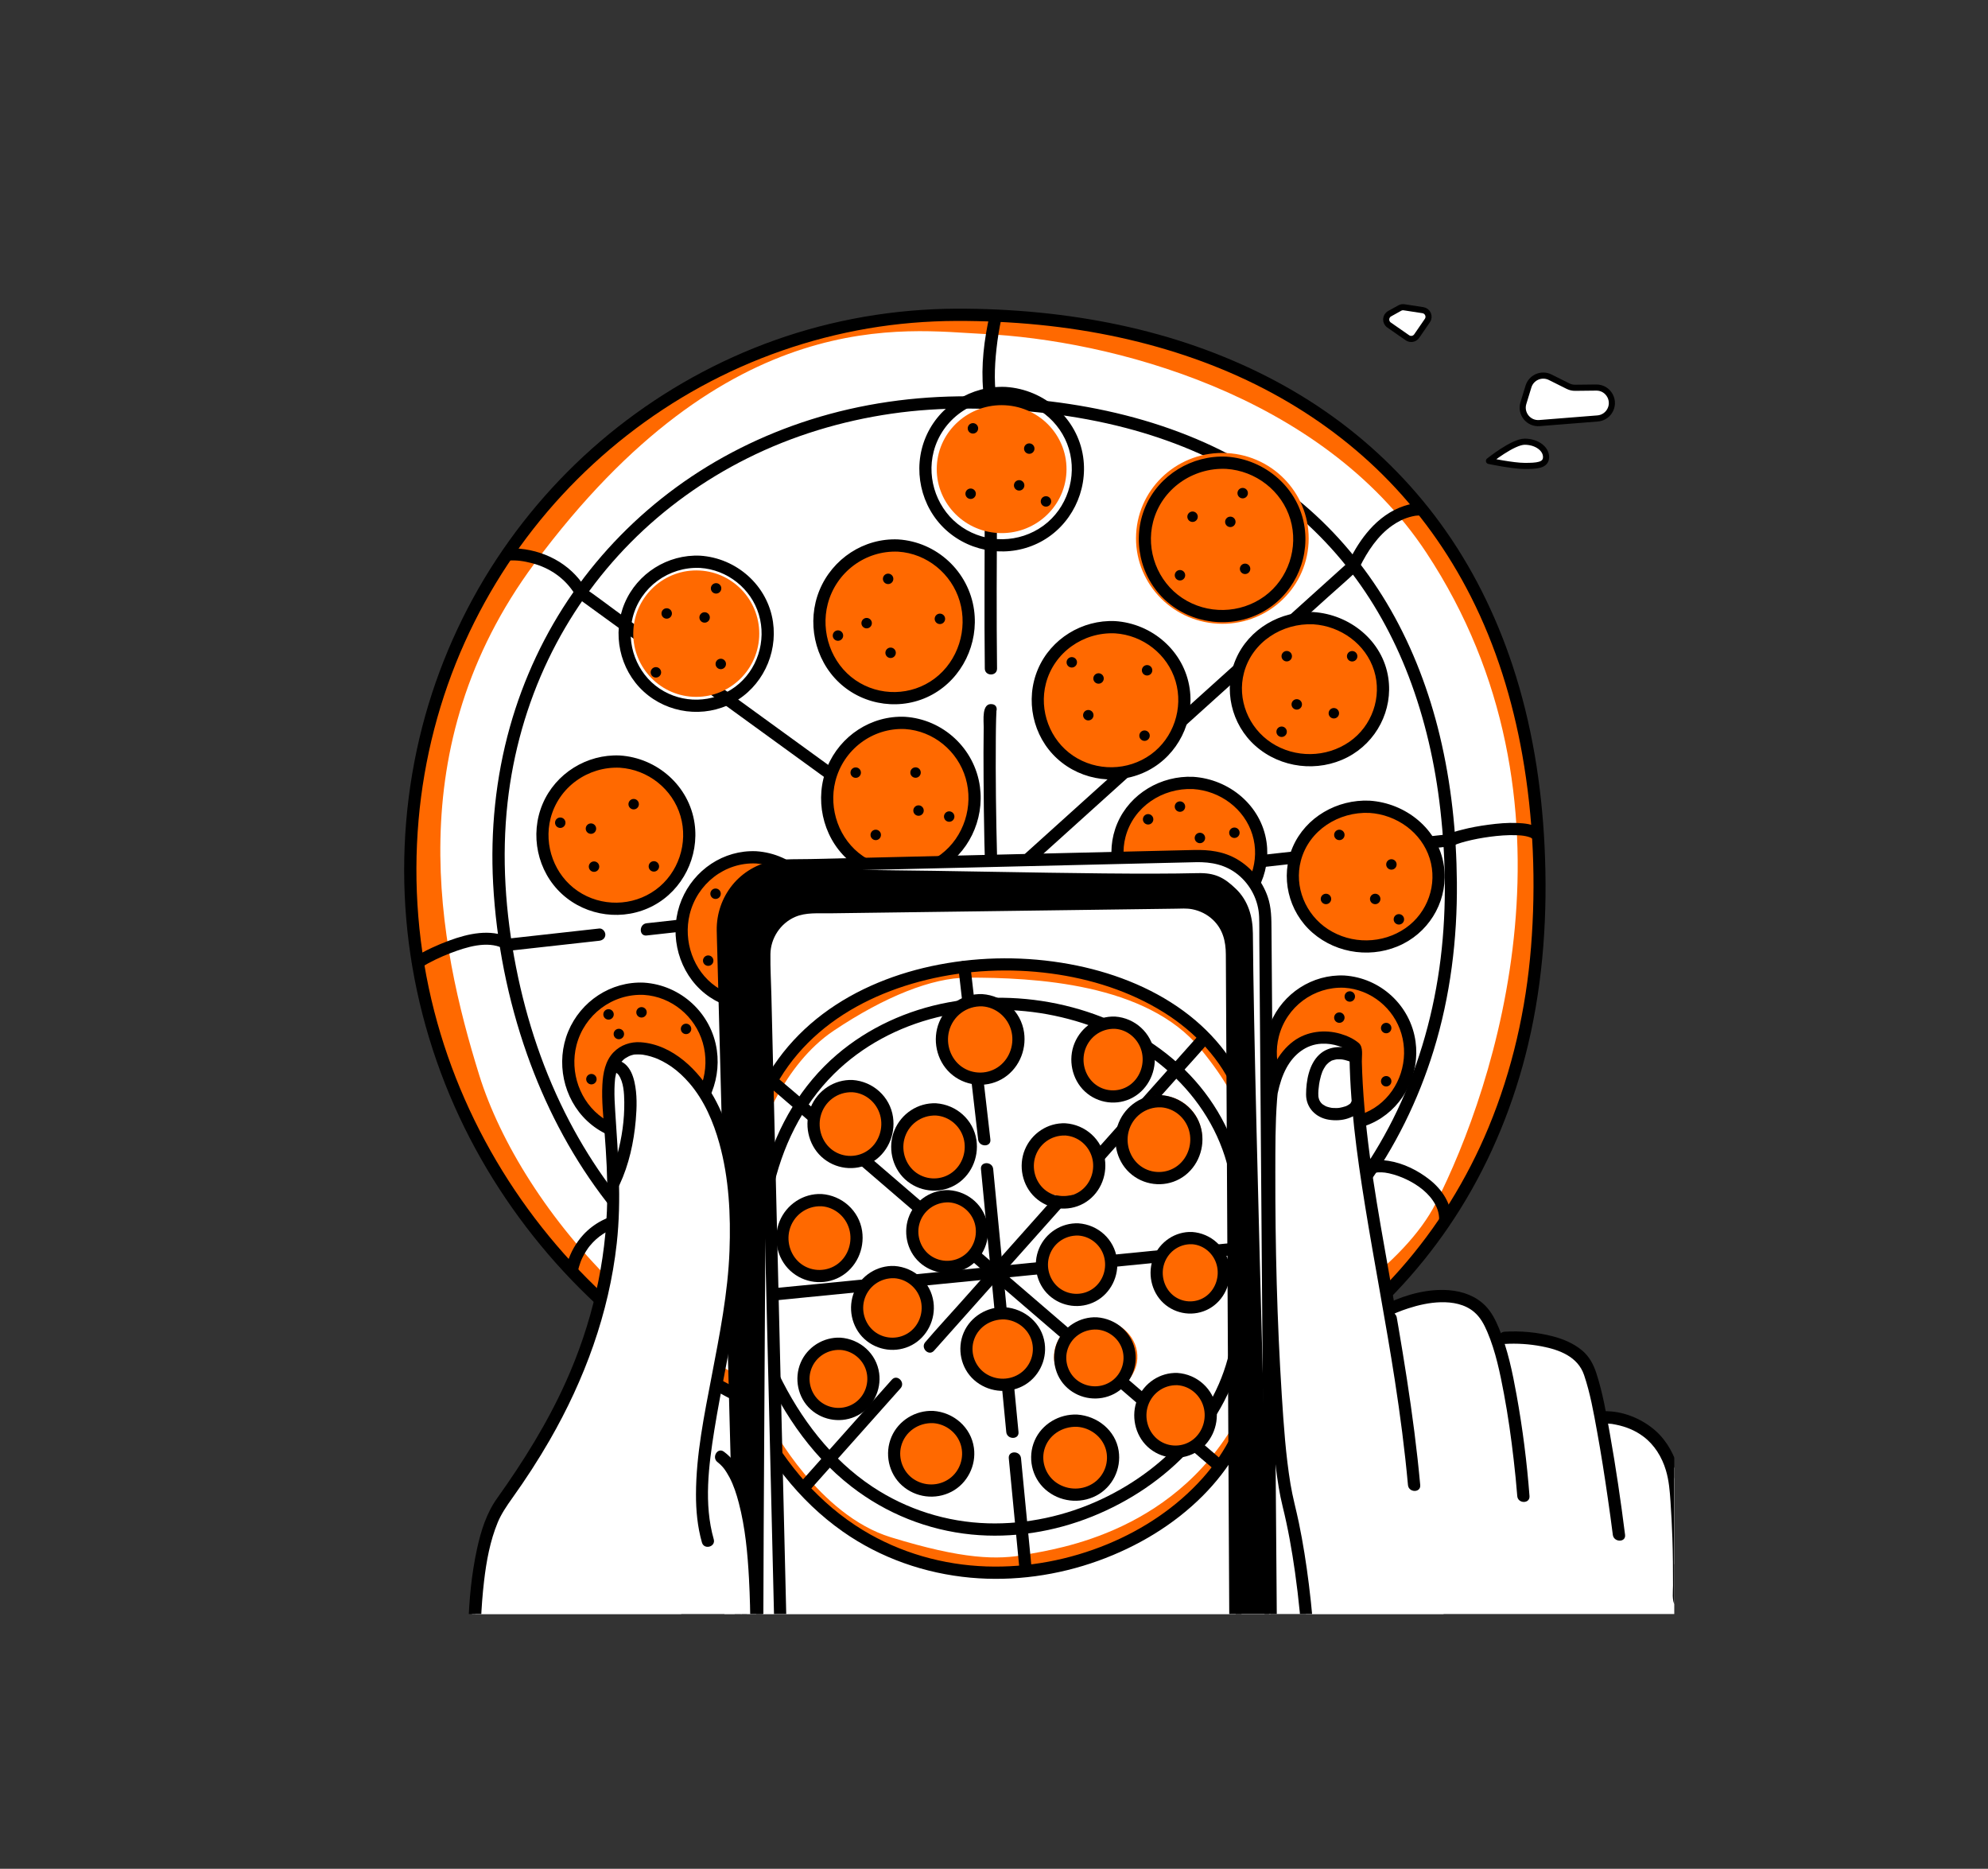 <?xml version="1.0" encoding="utf-8"?>
<!-- Generator: Adobe Illustrator 26.2.1, SVG Export Plug-In . SVG Version: 6.00 Build 0)  -->
<svg version="1.1" id="Слой_1" xmlns="http://www.w3.org/2000/svg" xmlns:xlink="http://www.w3.org/1999/xlink" x="0px" y="0px"
	 viewBox="0 0 487.173 457.89" enable-background="new 0 0 487.173 457.89" xml:space="preserve">
<rect x="0" y="0" width="487.173" height="457.89" fill="#333333" stroke="none"/>
<g>
	<defs>
		<rect id="SVGID_00000042013013175387951110000018269796809530536851_" x="76.795" y="61.971" width="333.496" height="333.496"/>
	</defs>
	<clipPath id="SVGID_00000064337350072944924640000008261374566220155812_">
		<use xlink:href="#SVGID_00000042013013175387951110000018269796809530536851_"  overflow="visible"/>
	</clipPath>
	<path clip-path="url(#SVGID_00000064337350072944924640000008261374566220155812_)" fill="#FFFFFF" d="M436.683,437.382
		c-4.199-10.057-10.736-22.493-16.046-31.787l-8.495-17.851c0-0.036,0-0.071,0-0.107c0.002-4.314,0.007-11.535-0.79-22.052
		c-1.471-19.343-18.277-19.021-18.441-19.023c-0.072,0.002-0.136,0.028-0.202,0.048c-0.943-4.743-1.943-8.894-2.911-11.339
		c-3.66-9.229-20.647-8.236-21.368-8.192c-0.321,0.021-0.579,0.226-0.699,0.502c-1.023-2.852-2.176-5.189-3.472-6.645
		c-7.133-8.005-21.107-2.025-23.149-1.09c-0.16-0.915-0.32-1.823-0.481-2.734c23.58-24.163,36.488-56.743,37.382-94.585
		c1.05-44.433-11.544-81.345-36.42-106.744c-25.305-25.836-62.154-39.481-106.604-39.481c-0.202,0-0.408,0-0.61,0.001
		c-35.106,0.099-68.356,13.796-93.625,38.568c-25.429,24.931-39.983,58.438-40.982,94.35
		c-1.063,38.208,13.188,74.881,40.128,103.264c2.06,2.17,4.183,4.262,6.354,6.291c-3.498,14.072-10.468,30.347-23.839,48.644
		c-7.231,9.896-7.304,32.765-6.704,45.516c0.878,18.635,4.14,39.632,8.515,54.796c2.187,7.58,5.622,16.945,9.565,18.511
		c0.1,0.04,0.204,0.059,0.306,0.059c0.33,0,44.616-14.673,45.07-14.607c0.041,0.006,0.081,0.009,0.121,0.009
		c0.406,0,0.76-0.298,0.82-0.711c0.845-5.81,1.603-11.562,2.28-17.218c0.405,5.168,3.171,9.629,7.24,12.308
		c2.516,1.857,5.604,2.982,8.958,3.024c6.664,0.085,15.122,0.193,24.398,0.311c-2.052,1.524-3.826,3.442-5.246,5.726
		c-3.231,5.195-4.265,11.818-2.514,16.107c1.073,2.621,23.209,2.909,28.166,2.311c0.083,0.03,0.168,0.055,0.259,0.055
		c0.014,0,0.028-0.001,0.043-0.002c0.088-0.005,0.167-0.032,0.245-0.059c0.768,0.209,3.047,1.046,5.665,2.01
		c10.167,3.738,31.321,11.519,46.943,13.653c3.918,0.536,9.255,0.755,15.347,0.755c26.284-0.001,66.573-4.059,67.071-4.109
		C379.413,505.816,436.86,437.805,436.683,437.382z"/>
	
		<g id="Слой4_00000067916981361483490950000001446112851735492753_" clip-path="url(#SVGID_00000064337350072944924640000008261374566220155812_)">
		<path fill-rule="evenodd" clip-rule="evenodd" fill="#FF6900" d="M234.377,77.132c81.882-0.229,145.128,46.911,142.801,145.375
			c-2.052,86.889-67.624,136.184-141.362,133.793c-71.663-2.318-137.445-67.029-135.219-147.056
			C102.659,135.111,162.565,77.334,234.377,77.132z M240.815,81.811c-18.593-0.869-62.165-8.077-109.866,56.288
			c-33.376,45.04-23.495,93.227-13.516,125.308c10.148,32.636,47.715,78.144,99.197,85.475
			c51.481,7.332,120.524-25.242,135.174-53.961c14.645-28.715,37.916-98.693-2.306-159.562
			C323.797,96.466,271.842,83.261,240.815,81.811z"/>
		<g>
			<g>
				<path d="M234.377,78.632c13.47-0.026,26.951,1.197,40.118,4.087c12.207,2.679,24.128,6.761,35.234,12.518
					c10.688,5.541,20.564,12.592,29.11,21.084c8.787,8.731,16.052,18.883,21.641,29.93c6.144,12.145,10.192,25.275,12.565,38.658
					c2.748,15.501,3.395,31.531,2.137,47.218c-1.213,15.124-4.59,30.108-10.414,44.136c-5.254,12.657-12.581,24.491-21.658,34.762
					c-8.81,9.969-19.207,18.455-30.693,25.162c-11.535,6.735-24.074,11.64-37.064,14.727c-13.518,3.212-27.518,4.469-41.396,3.81
					c-14.502-0.688-28.82-4.005-42.268-9.444c-13.55-5.481-26.241-13.197-37.463-22.551c-11.47-9.56-21.495-20.843-29.58-33.398
					c-8.225-12.774-14.429-26.806-18.222-41.522c-3.938-15.28-5.223-31.191-3.847-46.909c1.313-15.001,5.14-29.829,11.334-43.559
					c5.96-13.211,14.035-25.446,23.881-36.084c9.798-10.586,21.269-19.564,33.92-26.496c12.758-6.991,26.653-11.826,40.993-14.282
					C219.862,79.255,227.116,78.663,234.377,78.632c1.93-0.008,1.934-3.008,0-3c-15.13,0.064-30.238,2.642-44.496,7.718
					c-13.889,4.945-26.882,12.161-38.471,21.267c-11.559,9.084-21.608,20.062-29.697,32.335
					c-8.259,12.531-14.434,26.451-18.202,40.978c-3.989,15.378-5.312,31.463-3.954,47.289c1.357,15.825,5.383,31.321,11.818,45.837
					c6.209,14.007,14.669,26.99,24.855,38.428c10.013,11.244,21.747,20.993,34.662,28.736c12.739,7.638,26.693,13.342,41.202,16.565
					c14.264,3.168,28.982,3.789,43.509,2.403c13.806-1.317,27.441-4.477,40.322-9.64c12.603-5.053,24.41-11.925,34.915-20.538
					c10.595-8.687,19.736-19.124,26.986-30.749c7.736-12.405,13.283-26.138,16.654-40.351c3.77-15.896,4.81-32.33,4.023-48.62
					c-0.723-14.981-3.119-29.956-7.838-44.216c-4.121-12.454-10.004-24.35-17.759-34.947c-7.332-10.018-16.208-18.79-26.28-26.044
					c-10.154-7.313-21.438-12.976-33.23-17.129c-12.507-4.404-25.582-7.064-38.764-8.371c-6.73-0.667-13.492-0.965-20.254-0.951
					C232.446,75.636,232.443,78.636,234.377,78.632z"/>
			</g>
		</g>
		<g>
			<g>
				<path d="M237.257,100.106c13.036,0.096,26.087,1.46,38.716,4.773c10.855,2.848,21.326,7.14,30.828,13.14
					c8.796,5.554,16.626,12.552,23.125,20.676c6.478,8.098,11.567,17.323,15.27,26.997c4.009,10.475,6.507,21.514,7.764,32.649
					c1.456,12.893,1.584,26.107-0.245,38.967c-1.825,12.828-5.562,25.406-11.397,36.99c-5.439,10.798-12.615,20.666-21.255,29.125
					c-8.382,8.207-18.067,15.015-28.571,20.229c-10.575,5.248-21.964,8.817-33.613,10.704c-11.702,1.896-23.775,2.097-35.51,0.369
					c-11.435-1.684-22.613-5.133-32.958-10.297c-10.415-5.199-19.95-12.052-28.227-20.233c-8.69-8.588-15.926-18.554-21.604-29.364
					c-6.24-11.881-10.537-24.719-13.123-37.874c-2.61-13.278-3.57-26.895-2.067-40.368c1.348-12.086,4.688-24.002,9.95-34.971
					c5.087-10.604,11.917-20.323,20.193-28.681c8.321-8.403,18.025-15.356,28.599-20.64c11.087-5.54,23.094-9.164,35.352-10.94
					C224.697,100.456,230.983,100.074,237.257,100.106c1.931,0.01,1.933-2.99,0-3c-13.085-0.067-26.205,1.769-38.687,5.73
					c-11.736,3.723-22.907,9.281-32.85,16.554c-9.744,7.127-18.277,15.798-25.196,25.694c-7.001,10.013-12.256,21.241-15.562,32.999
					c-3.504,12.464-4.815,25.528-4.116,38.447c0.767,14.171,3.578,28.376,8.296,41.759c4.321,12.258,10.332,23.939,18.098,34.375
					c7.279,9.781,15.989,18.421,25.924,25.499c9.643,6.869,20.397,12.171,31.707,15.669c11.489,3.554,23.567,5.224,35.588,5.042
					c12.24-0.185,24.49-2.173,36.138-5.946c11.394-3.691,22.257-9.075,32.01-16.034c9.902-7.066,18.618-15.669,25.788-25.497
					c7.496-10.276,13.169-21.841,16.918-33.988c4.115-13.335,5.827-27.301,5.705-41.233c-0.106-12.086-1.37-24.212-4.202-35.973
					c-2.582-10.72-6.512-21.165-11.995-30.746c-5.248-9.172-11.943-17.535-19.859-24.543c-8.194-7.254-17.593-13.037-27.661-17.304
					c-11.424-4.841-23.533-7.748-35.83-9.251c-6.706-0.82-13.459-1.204-20.213-1.254
					C235.326,97.091,235.324,100.091,237.257,100.106z"/>
			</g>
		</g>
		<g>
			<g>
				<path d="M242.528,77.176c-1.36,5.988-2.154,12.451-1.584,18.577c0.159,1.711,0.519,2.832,0.508,4.423
					c-0.011,1.596-0.021,3.192-0.031,4.788c-0.08,12.895-0.143,25.791-0.156,38.687c-0.007,6.719-0.014,13.44,0.068,20.159
					c0.023,1.929,3.023,1.934,3,0c-0.157-12.944-0.07-25.892-0.016-38.836c0.025-6.041,0.056-12.082,0.093-18.123
					c0.015-2.57,0.231-5.228,0.05-7.794c-0.073-1.044-0.396-2.083-0.499-3.133c-0.115-1.169-0.164-2.344-0.17-3.518
					c-0.011-2.317,0.148-4.633,0.404-6.934c0.279-2.512,0.666-5.032,1.226-7.499C245.848,76.093,242.956,75.291,242.528,77.176
					L242.528,77.176z"/>
			</g>
		</g>
		<g>
			<g>
				<path d="M243.162,172.538c-2.68-0.397-2.075,4.051-2.1,5.653c-0.065,4.115-0.055,8.232-0.03,12.347
					c0.063,10.596,0.219,21.206,0.772,31.789c0.199,3.804,0.288,7.755,1.09,11.493c0.405,1.887,3.298,1.088,2.893-0.798
					c-0.294-1.371-0.33-1.946-0.472-3.404c-0.177-1.808-0.3-3.62-0.408-5.433c-0.284-4.792-0.445-9.591-0.572-14.389
					c-0.255-9.627-0.377-19.262-0.303-28.892c0.012-1.608,0.028-3.217,0.076-4.824c0.014-0.463,0.026-0.927,0.057-1.39
					c0.01-0.149,0.025-0.298,0.035-0.447c0.015-0.216-0.108,0.378-0.031,0.237c0.279-0.515-3.066,2.045-0.654,0.799
					c-0.385,0.05-0.771,0.101-1.156,0.151c0.002,0,0.003,0,0.005,0.001C244.253,175.711,245.068,172.82,243.162,172.538
					L243.162,172.538z"/>
			</g>
		</g>
		<g>
			<g>
				<path d="M348.122,123.314c-1.32-0.107-2.761,0.234-4.003,0.64c-3.302,1.08-6.182,3.214-8.474,5.795
					c-2.046,2.303-3.684,4.929-5.033,7.691c-0.355,0.728-0.197,1.622,0.538,2.052c0.66,0.386,1.695,0.193,2.052-0.538
					c1.892-3.872,4.491-7.769,7.976-10.187c0.615-0.427,1.257-0.816,1.923-1.159c0.276-0.142,0.557-0.273,0.84-0.401
					c0.262-0.118,0.041-0.018-0.012,0.004c0.075-0.031,0.15-0.062,0.226-0.091c0.147-0.055,0.293-0.112,0.441-0.164
					c0.488-0.173,0.985-0.319,1.489-0.434c0.197-0.045,0.396-0.085,0.595-0.12c0.102-0.018,0.207-0.029,0.308-0.049
					c0.211-0.043-0.402,0.034-0.049,0.008c0.392-0.028,0.787-0.079,1.181-0.047c0.809,0.066,1.5-0.736,1.5-1.5
					C349.622,123.947,348.933,123.379,348.122,123.314L348.122,123.314z"/>
			</g>
		</g>
		<g>
			<g>
				<path d="M356.511,207.085c0.208-0.236-0.305,0.169-0.078,0.043c0.069-0.039,0.134-0.091,0.207-0.122
					c0.12-0.052,0.235-0.116,0.354-0.17c-0.346,0.157-0.002,0.004,0.079-0.025c0.689-0.249,1.389-0.457,2.097-0.642
					c1.96-0.51,3.965-0.883,5.973-1.149c2.091-0.277,4.216-0.447,6.327-0.386c0.877,0.026,1.636,0.074,2.436,0.244
					c0.356,0.076,0.712,0.167,1.053,0.297c0.102,0.039,0.091,0.033-0.033-0.019c0.081,0.036,0.16,0.075,0.239,0.117
					c0.144,0.083,0.283,0.166,0.417,0.264c1.569,1.131,3.068-1.471,1.514-2.59c-1.471-1.06-3.564-1.227-5.314-1.302
					c-2.35-0.1-4.711,0.117-7.038,0.428c-2.201,0.294-4.399,0.677-6.547,1.249c-1.202,0.32-2.943,0.662-3.809,1.642
					C353.116,206.407,355.23,208.536,356.511,207.085L356.511,207.085z"/>
			</g>
		</g>
		<g>
			<g>
				<path d="M124.413,137.365c2.203-0.181,3.99,0.116,6.016,0.645c4.321,1.128,8.025,3.697,10.399,7.51
					c1.018,1.636,3.615,0.131,2.59-1.514c-3.767-6.051-10.374-9.394-17.407-9.655c-0.531-0.02-1.069-0.03-1.599,0.013
					C122.502,134.522,122.486,137.523,124.413,137.365L124.413,137.365z"/>
			</g>
		</g>
		<g>
			<g>
				<path d="M103.134,237.069c2.313-1.416,4.811-2.603,7.342-3.567c3.777-1.439,8.847-3.061,12.751-1.181
					c1.732,0.834,3.255-1.752,1.514-2.59c-4.589-2.209-10.036-0.973-14.594,0.704c-2.937,1.08-5.853,2.408-8.526,4.045
					C99.976,235.485,101.482,238.081,103.134,237.069L103.134,237.069z"/>
			</g>
		</g>
		<g>
			<g>
				<path d="M141.661,311.349c0.053-0.33,0.14-0.656,0.231-0.977c0.105-0.371,0.226-0.738,0.359-1.099
					c0.037-0.101,0.076-0.202,0.115-0.303c0.019-0.047,0.174-0.428,0.07-0.178c-0.104,0.25,0.065-0.146,0.086-0.194
					c0.058-0.13,0.118-0.259,0.18-0.387c0.257-0.535,0.544-1.056,0.858-1.559c0.162-0.26,0.332-0.516,0.509-0.767
					c0.092-0.13,0.187-0.259,0.282-0.387c0.037-0.05,0.176-0.22-0.01,0.013c0.065-0.081,0.129-0.162,0.195-0.242
					c1.012-1.229,2.08-2.17,3.246-2.919c1.848-1.187,3.71-1.847,5.909-2.276c0.796-0.155,1.251-1.107,1.048-1.845
					c-0.228-0.831-1.047-1.203-1.845-1.048c-3.799,0.742-7.407,2.542-10.022,5.437c-1.706,1.89-2.997,4.145-3.76,6.574
					c-0.139,0.443-0.271,0.898-0.345,1.358c-0.128,0.799,0.206,1.614,1.048,1.845C140.53,312.593,141.533,312.154,141.661,311.349
					L141.661,311.349z"/>
			</g>
		</g>
		<g>
			<g>
				<path d="M141.556,146.537c1.724,1.252,3.448,2.503,5.172,3.755c4.692,3.406,9.384,6.812,14.076,10.218
					c6.939,5.037,13.878,10.074,20.817,15.111c8.465,6.145,16.931,12.29,25.396,18.435c9.237,6.706,18.475,13.411,27.712,20.117
					c9.357,6.792,18.714,13.585,28.071,20.377c8.695,6.312,17.389,12.623,26.084,18.935c7.376,5.354,14.752,10.709,22.128,16.063
					c5.304,3.85,10.608,7.7,15.912,11.551c2.506,1.819,4.966,3.737,7.533,5.469c0.109,0.074,0.214,0.156,0.321,0.233
					c1.564,1.136,3.063-1.466,1.514-2.59c-1.724-1.252-3.448-2.503-5.172-3.755c-4.692-3.406-9.384-6.812-14.076-10.218
					c-6.939-5.037-13.878-10.074-20.817-15.111c-8.465-6.145-16.931-12.29-25.396-18.435c-9.237-6.706-18.475-13.411-27.712-20.117
					c-9.357-6.792-18.714-13.585-28.071-20.377c-8.695-6.312-17.389-12.623-26.084-18.935c-7.376-5.354-14.752-10.709-22.128-16.063
					c-5.304-3.85-10.608-7.7-15.912-11.551c-2.506-1.819-4.966-3.737-7.533-5.469c-0.109-0.074-0.214-0.156-0.321-0.233
					C141.506,142.811,140.007,145.413,141.556,146.537L141.556,146.537z"/>
			</g>
		</g>
		<g>
			<g>
				<path d="M354.323,204.479c-1.746,0.194-3.491,0.387-5.237,0.581c-4.75,0.527-9.501,1.054-14.251,1.582
					c-7.026,0.78-14.053,1.559-21.079,2.339c-8.573,0.951-17.146,1.903-25.719,2.854c-9.39,1.042-18.781,2.084-28.171,3.126
					c-9.479,1.052-18.958,2.104-28.436,3.156c-8.838,0.981-17.676,1.962-26.514,2.942c-7.468,0.829-14.936,1.658-22.404,2.486
					c-5.369,0.596-10.738,1.192-16.107,1.788c-2.541,0.282-5.083,0.552-7.623,0.846c-0.108,0.012-0.216,0.024-0.324,0.036
					c-1.898,0.211-1.919,3.213,0,3c1.746-0.194,3.491-0.387,5.237-0.581c4.75-0.527,9.501-1.054,14.251-1.582
					c7.026-0.78,14.053-1.559,21.079-2.339c8.573-0.951,17.146-1.903,25.719-2.854c9.39-1.042,18.781-2.084,28.171-3.126
					c9.479-1.052,18.958-2.104,28.436-3.156c8.838-0.981,17.676-1.962,26.514-2.942c7.468-0.829,14.936-1.658,22.404-2.486
					c5.369-0.596,10.738-1.192,16.107-1.788c2.541-0.282,5.083-0.552,7.623-0.846c0.108-0.012,0.216-0.024,0.324-0.036
					C356.221,207.269,356.242,204.266,354.323,204.479L354.323,204.479z"/>
			</g>
		</g>
		<g>
			<g>
				<path d="M146.844,227.504c-6.316,0.701-12.633,1.403-18.949,2.104c-0.909,0.101-1.818,0.202-2.728,0.303
					c-0.812,0.09-1.491,0.625-1.5,1.5c-0.008,0.742,0.695,1.589,1.5,1.5c6.316-0.701,12.633-1.403,18.949-2.104
					c0.909-0.101,1.818-0.202,2.728-0.303c0.812-0.09,1.491-0.625,1.5-1.5C148.351,228.262,147.648,227.415,146.844,227.504
					L146.844,227.504z"/>
			</g>
		</g>
		<g>
			<g>
				<path d="M154.592,296.772c0.132-0.018,0.264-0.035,0.397-0.053c0.432,0.248,0.863,0.495,1.295,0.743c0,0,0,0,0,0
					c0.05,0.385,0.101,0.771,0.151,1.156c-0.133,0.583-0.597,0.822-0.039,0.323c0.321-0.287,0.631-0.587,0.948-0.878
					c1.178-1.084,2.361-2.161,3.545-3.238c4.302-3.916,8.615-7.821,12.928-11.726c6.347-5.746,12.698-11.487,19.051-17.227
					c7.733-6.988,15.469-13.973,23.205-20.957c8.432-7.612,16.866-15.222,25.3-22.832c8.537-7.703,17.076-15.404,25.614-23.105
					c7.957-7.176,15.915-14.352,23.873-21.528c6.7-6.041,13.4-12.082,20.101-18.122c4.85-4.372,9.7-8.744,14.551-13.116
					c2.275-2.051,4.616-4.048,6.835-6.16c0.096-0.091,0.197-0.177,0.295-0.266c1.437-1.295-0.69-3.411-2.121-2.121
					c-1.604,1.446-3.208,2.892-4.813,4.337c-4.361,3.931-8.722,7.862-13.083,11.793c-6.441,5.806-12.882,11.613-19.322,17.419
					c-7.814,7.045-15.628,14.091-23.441,21.137c-8.567,7.726-17.134,15.453-25.701,23.181c-8.588,7.748-17.176,15.496-25.762,23.246
					c-7.995,7.216-15.989,14.434-23.98,21.653c-6.694,6.047-13.386,12.095-20.074,18.147c-4.716,4.267-9.431,8.535-14.137,12.813
					c-2.044,1.858-4.273,3.634-6.167,5.649c-0.959,1.02-0.328,3.216,1.35,2.623C157.197,299.026,156.419,296.127,154.592,296.772
					L154.592,296.772z"/>
			</g>
		</g>
		<g>
			<g>
				<path d="M336.864,287.412c-0.37,0.167,0.189-0.047,0.336-0.085c0.111-0.029,0.226-0.047,0.34-0.066
					c-0.342,0.059,0.106-0.005,0.218-0.011c0.526-0.031,1.283,0.014,1.655,0.064c1.257,0.169,2.881,0.654,4.191,1.197
					c2.831,1.174,5.746,3.055,7.516,5.626c0.991,1.44,1.562,2.967,1.553,4.671c-0.01,1.931,2.99,1.933,3,0
					c0.02-3.937-2.305-7.355-5.297-9.732c-2.898-2.303-6.451-4.075-10.133-4.65c-1.66-0.259-3.334-0.31-4.893,0.395
					c-0.738,0.334-0.917,1.405-0.538,2.052C335.256,287.633,336.123,287.747,336.864,287.412L336.864,287.412z"/>
			</g>
		</g>
		<g transform="matrix(0.879,0,0,0.876,103.899,88.219)">
			<g>
				
					<ellipse transform="matrix(0.054 -0.999 0.999 0.054 -4.683 148.197)" fill-rule="evenodd" clip-rule="evenodd" fill="#FF6900" cx="75.88" cy="76.57" rx="17.676" ry="17.555"/>
				<g>
					<path d="M76.968,58.14c7.565,0.486,14.209,5.732,16.389,13.035c2.199,7.364-0.415,15.607-6.586,20.218
						c-6.191,4.626-14.745,4.798-21.137,0.475c-6.34-4.288-9.327-12.416-7.461-19.823C60.323,63.505,68.251,57.752,76.968,58.14
						c2.196,0.098,2.191-3.326,0-3.423C67.94,54.315,59.46,59.664,55.94,68.022c-3.543,8.412-1.439,18.502,5.294,24.691
						c6.736,6.191,16.854,7.488,24.906,3.129c8.058-4.363,12.47-13.543,11.161-22.579C95.822,63.043,87.14,55.37,76.968,54.717
						C74.775,54.576,74.783,58,76.968,58.14z"/>
				</g>
			</g>
		</g>
		<g transform="matrix(0.849,0,0,0.838,199.895,114.381)">
			<g>
				
					<ellipse transform="matrix(0.054 -0.999 0.999 0.054 50.068 54.255)" fill-rule="evenodd" clip-rule="evenodd" fill="#FF6900" cx="53.671" cy="0.7" rx="18.696" ry="18.72"/>
				<g>
					<path d="M54.862-19.781c8.37,0.538,15.788,6.352,18.214,14.529c2.436,8.212-0.509,17.403-7.373,22.475
						c-6.92,5.114-16.4,5.27-23.489,0.406c-7.002-4.805-10.289-13.859-8.158-22.126C36.495-13.958,45.317-20.216,54.862-19.781
						c2.272,0.104,2.267-3.476,0-3.579c-9.882-0.45-19.236,5.411-23.103,14.67c-3.883,9.296-1.518,20.421,5.89,27.204
						c7.394,6.77,18.406,8.18,27.22,3.451c8.845-4.745,13.755-14.857,12.33-24.844c-1.616-11.323-11.204-19.765-22.337-20.48
						C52.592-23.506,52.601-19.927,54.862-19.781z"/>
				</g>
			</g>
		</g>
		<g transform="matrix(0.958,0,0,1.007,48.069,-19.044)">
			<g>
				
					<ellipse transform="matrix(0.054 -0.999 0.999 0.054 32.341 412.759)" fill-rule="evenodd" clip-rule="evenodd" fill="#FF6900" cx="234.035" cy="189.309" rx="17.932" ry="17.99"/>
				<g>
					<path d="M235.047,173.014c7.147,0.433,13.463,5.105,15.498,11.671c2.024,6.529-0.526,13.811-6.344,17.807
						c-5.881,4.039-13.9,4.145-19.904,0.28c-5.918-3.809-8.722-10.992-6.929-17.558
						C219.433,177.653,226.928,172.669,235.047,173.014c2.015,0.086,2.01-2.894,0-2.98c-8.4-0.357-16.395,4.291-19.71,11.68
						c-3.337,7.438-1.371,16.336,4.928,21.799c6.322,5.483,15.785,6.636,23.351,2.828c7.53-3.789,11.74-11.87,10.534-19.858
						c-1.374-9.103-9.575-15.871-19.103-16.449C233.035,169.912,233.043,172.892,235.047,173.014z"/>
				</g>
			</g>
		</g>
		<g transform="matrix(1.116,0,0,1.112,-209.929,-123.498)">
			<g>
				
					<ellipse transform="matrix(0.054 -0.999 0.999 0.054 202.179 673.272)" fill-rule="evenodd" clip-rule="evenodd" fill="#FF6900" cx="456.459" cy="229.921" rx="18.815" ry="18.948"/>
				<g>
					<path d="M457.371,214.374c6.462,0.41,12.206,4.835,14.073,11.096c1.855,6.22-0.436,13.162-5.686,16.986
						c-5.313,3.87-12.582,4.018-18.048,0.37c-5.423-3.618-8.034-10.499-6.392-16.818C443.196,218.78,450.02,214.041,457.371,214.374
						c1.73,0.078,1.726-2.62,0-2.698c-7.536-0.341-14.743,4.028-17.741,11.017c-3.034,7.075-1.238,15.554,4.484,20.719
						c5.715,5.159,14.211,6.229,21.011,2.614c6.754-3.59,10.536-11.215,9.452-18.778c-1.237-8.633-8.649-15.03-17.206-15.573
						C455.643,211.566,455.65,214.265,457.371,214.374z"/>
				</g>
			</g>
		</g>
		<g transform="matrix(1,0,0,1,4.901,20.718)">
			<g>
				
					<ellipse transform="matrix(0.054 -0.999 0.999 0.054 118.139 512.865)" fill-rule="evenodd" clip-rule="evenodd" fill="#FF6900" cx="329.772" cy="194.076" rx="17.14" ry="17.886"/>
				<g>
					<path d="M330.699,178.461c6.624,0.422,12.754,4.739,14.764,11.175c1.969,6.306-0.496,13.269-5.905,17.037
						c-5.641,3.93-13.273,4.027-19.031,0.277c-5.5-3.582-8.337-10.4-6.64-16.792C315.87,182.684,323.172,178.125,330.699,178.461
						c1.93,0.086,1.926-2.914,0-3c-7.881-0.352-15.626,4.006-18.802,11.347c-3.134,7.244-1.111,15.826,4.832,21
						c6.09,5.303,15.014,6.384,22.212,2.73c7.031-3.569,11.145-11.3,9.997-19.114c-1.326-9.029-9.37-15.398-18.239-15.963
						C328.771,175.338,328.779,178.339,330.699,178.461z"/>
				</g>
			</g>
		</g>
		<g transform="matrix(1,0,0,1,-25.365,-24.363)">
			<g>
				
					<ellipse transform="matrix(0.054 -0.999 0.999 0.054 66.688 537.061)" fill-rule="evenodd" clip-rule="evenodd" fill="#FF6900" cx="316.818" cy="233.331" rx="17.157" ry="17.633"/>
				<g>
					<path d="M317.746,217.699c6.584,0.42,12.568,4.794,14.526,11.174c1.928,6.284-0.469,13.254-5.827,17.06
						c-5.539,3.933-13.079,4.041-18.742,0.294c-5.457-3.611-8.188-10.449-6.522-16.804
						C303.121,222.019,310.251,217.365,317.746,217.699c1.93,0.086,1.926-2.914,0-3c-7.844-0.349-15.443,4.083-18.565,11.371
						c-3.094,7.224-1.137,15.811,4.752,21.015c5.989,5.292,14.82,6.38,21.923,2.715c6.988-3.605,11.006-11.362,9.88-19.138
						c-1.296-8.954-9.15-15.399-17.991-15.963C315.818,214.576,315.826,217.577,317.746,217.699z"/>
				</g>
			</g>
		</g>
		<g transform="matrix(1,0,0,1,-16.886,-17.183)">
			<g>
				
					<ellipse transform="matrix(0.054 -0.999 0.999 0.054 51.952 605.125)" fill-rule="evenodd" clip-rule="evenodd" fill="#FF6900" cx="345.375" cy="275.141" rx="17.466" ry="17.102"/>
				<g>
					<path d="M346.32,259.201c6.531,0.421,12.152,5.017,13.994,11.283c1.868,6.353-0.364,13.485-5.678,17.495
						c-5.292,3.993-12.625,4.12-18.074,0.367c-5.45-3.753-7.912-10.822-6.291-17.185
						C332.125,263.885,338.827,258.871,346.32,259.201c1.93,0.085,1.926-2.915,0-3c-7.832-0.344-15.063,4.379-18.07,11.589
						c-3.031,7.266-1.225,16.015,4.578,21.379c5.779,5.342,14.492,6.448,21.396,2.638c6.88-3.797,10.627-11.703,9.551-19.431
						c-1.23-8.83-8.587-15.604-17.454-16.175C344.392,256.076,344.4,259.077,346.32,259.201z"/>
				</g>
			</g>
		</g>
		<g transform="matrix(1,0,0,1,-13.551,-20.345)">
			<g>
				
					<ellipse transform="matrix(0.054 -0.999 0.999 0.054 5.981 438.265)" fill-rule="evenodd" clip-rule="evenodd" fill="#FF6900" cx="234.317" cy="215.976" rx="18.528" ry="18.077"/>
				<g>
					<path d="M235.32,198.975c6.968,0.445,12.935,5.378,14.88,12.058c1.975,6.781-0.414,14.402-6.094,18.668
						c-5.598,4.204-13.33,4.353-19.097,0.4c-5.826-3.993-8.457-11.537-6.747-18.329C220.213,204.021,227.326,198.619,235.32,198.975
						c1.93,0.086,1.926-2.914,0-3c-8.271-0.368-15.876,4.655-19.035,12.264c-3.188,7.679-1.268,16.933,4.866,22.591
						c6.057,5.586,15.17,6.756,22.408,2.78c7.287-4.003,11.258-12.372,10.126-20.548c-1.288-9.301-9.008-16.489-18.365-17.087
						C233.392,195.851,233.399,198.852,235.32,198.975z"/>
				</g>
			</g>
		</g>
		<g transform="matrix(1,0,0,1,-9.641,-16.443)">
			<g>
				
					<ellipse transform="matrix(0.054 -0.999 0.999 0.054 -68.894 369.45)" fill-rule="evenodd" clip-rule="evenodd" fill="#FF6900" cx="160.557" cy="221.089" rx="18.064" ry="18.015"/>
				<g>
					<path d="M161.535,204.551c6.879,0.439,12.927,5.201,14.866,11.839c1.934,6.62-0.496,14-6.094,18.074
						c-5.634,4.101-13.34,4.207-19.097,0.291c-5.695-3.874-8.361-11.172-6.643-17.816
						C146.544,209.297,153.711,204.202,161.535,204.551c1.93,0.086,1.926-2.914,0-3c-8.085-0.361-15.734,4.379-18.911,11.845
						c-3.203,7.528-1.329,16.547,4.721,22.093c6.055,5.551,15.141,6.722,22.398,2.86c7.241-3.854,11.264-12.052,10.111-20.13
						c-1.313-9.194-9.145-16.084-18.319-16.669C159.607,201.428,159.614,204.428,161.535,204.551z"/>
				</g>
			</g>
		</g>
		<g transform="matrix(1,0,0,1,-29.603,-23.803)">
			<g>
				
					<ellipse transform="matrix(0.054 -0.999 0.999 0.054 59.324 414.981)" fill-rule="evenodd" clip-rule="evenodd" fill="#FF6900" cx="248.699" cy="176.178" rx="18.733" ry="18.312"/>
				<g>
					<path d="M249.713,158.972c7.021,0.447,13.067,5.388,15.067,12.114c2.047,6.884-0.364,14.633-6.136,18.971
						c-5.693,4.279-13.57,4.422-19.426,0.385c-5.914-4.076-8.56-11.749-6.771-18.647
						C234.468,164.001,241.67,158.613,249.713,158.972c1.93,0.086,1.926-2.914,0-3c-8.388-0.374-16.109,4.725-19.291,12.454
						c-3.167,7.692-1.261,16.919,4.819,22.63c6.137,5.765,15.471,6.984,22.858,2.913c7.326-4.037,11.337-12.461,10.206-20.692
						c-1.295-9.424-9.113-16.701-18.592-17.306C247.785,155.849,247.792,158.85,249.713,158.972z"/>
				</g>
			</g>
		</g>
		<g transform="matrix(1,0,0,1,-21.514,13.473)">
			<g>
				
					<ellipse transform="matrix(0.054 -0.999 0.999 0.054 -77.75 411.509)" fill-rule="evenodd" clip-rule="evenodd" fill="#FF6900" cx="178.329" cy="246.792" rx="18.025" ry="17.572"/>
				<g>
					<path d="M179.304,230.294c6.766,0.434,12.552,5.234,14.431,11.723c1.907,6.585-0.424,13.992-5.95,18.12
						c-5.446,4.068-12.946,4.191-18.531,0.33c-5.645-3.903-8.162-11.243-6.472-17.834
						C164.701,235.151,171.58,229.952,179.304,230.294c1.93,0.085,1.926-2.915,0-3c-8.075-0.357-15.474,4.554-18.551,11.98
						c-3.085,7.445-1.236,16.396,4.661,21.918c5.907,5.532,14.879,6.688,21.972,2.762c7.103-3.932,10.926-12.114,9.799-20.087
						c-1.276-9.03-8.802-15.991-17.881-16.573C177.377,227.17,177.384,230.171,179.304,230.294z"/>
				</g>
			</g>
		</g>
		<g transform="matrix(1,0,0,1,-25.88,-61.466)">
			<g>
				
					<ellipse transform="matrix(0.054 -0.999 0.999 0.054 -90.246 483.74)" fill-rule="evenodd" clip-rule="evenodd" fill="#FF6900" cx="210.206" cy="289.504" rx="17.997" ry="17.303"/>
				<g>
					<path d="M211.18,273.033c6.682,0.43,12.313,5.237,14.159,11.621c1.893,6.545-0.343,13.927-5.777,18.114
						c-5.324,4.102-12.743,4.252-18.248,0.424c-5.576-3.877-8.027-11.183-6.422-17.702
						C196.726,278.037,203.458,272.694,211.18,273.033c1.93,0.085,1.926-2.915,0-3c-7.99-0.352-15.236,4.582-18.269,11.907
						c-3.077,7.43-1.301,16.415,4.567,21.966c5.794,5.481,14.621,6.651,21.603,2.751c7.085-3.958,10.835-12.173,9.713-20.129
						c-1.258-8.922-8.601-15.915-17.613-16.496C209.252,269.909,209.26,272.91,211.18,273.033z"/>
				</g>
			</g>
		</g>
		<g transform="matrix(1,0,0,1,-31.565,-31.293)">
			<g>
				
					<ellipse transform="matrix(0.054 -0.999 0.999 0.054 133.514 541.263)" fill-rule="evenodd" clip-rule="evenodd" fill="#FF6900" cx="352.449" cy="200.16" rx="17.427" ry="18.058"/>
				<g>
					<path d="M353.392,184.258c6.711,0.426,12.886,4.838,14.909,11.351c2.006,6.455-0.511,13.603-6.067,17.444
						c-5.666,3.917-13.311,4.019-19.081,0.253c-5.638-3.679-8.49-10.671-6.733-17.212
						C338.444,188.563,345.782,183.917,353.392,184.258c1.93,0.087,1.926-2.914,0-3c-7.977-0.358-15.756,4.092-18.964,11.506
						c-3.175,7.335-1.16,16.037,4.825,21.316c6.153,5.427,15.254,6.521,22.534,2.745c7.097-3.681,11.169-11.541,9.989-19.45
						c-1.356-9.089-9.439-15.548-18.384-16.117C351.464,181.136,351.471,184.136,353.392,184.258z"/>
				</g>
			</g>
		</g>
		<g transform="matrix(0.99,0.034,-0.034,1.001,55.503,-60.758)">
			<g>
				<path fill-rule="evenodd" clip-rule="evenodd" fill="#FFFFFF" d="M162.174,522.682c-8.368,0.175-15.385-6.218-15.889-14.486
					c-2.732-44.796-10.894-178.64-13.675-224.255c-0.247-4.089,1.158-8.104,3.907-11.17c2.749-3.061,6.62-4.913,10.751-5.151
					c25.773-1.482,76.966-4.418,102.88-5.905c4.171-0.239,8.262,1.188,11.362,3.959c3.096,2.774,4.938,6.662,5.116,10.79
					c1.947,46.229,7.667,181.778,9.621,228.093c0.177,4.14-1.342,8.177-4.21,11.197c-2.868,3.023-6.843,4.776-11.033,4.861
					C235.753,521.145,186.835,522.168,162.174,522.682z"/>
				<g>
					<path d="M162.123,521.185c-6.835,0.065-12.914-4.742-14.14-11.448c-0.362-1.982-0.337-4.081-0.459-6.09
						c-0.121-1.988-0.242-3.976-0.364-5.964c-0.598-9.812-1.197-19.625-1.795-29.437c-0.737-12.085-1.474-24.169-2.211-36.254
						c-0.799-13.099-1.598-26.198-2.396-39.297c-0.797-13.067-1.594-26.133-2.39-39.2c-0.718-11.767-1.435-23.535-2.153-35.302
						c-0.574-9.41-1.148-18.821-1.721-28.231c-0.111-1.817-0.222-3.634-0.332-5.45c-0.235-3.857,0.727-7.585,3.322-10.558
						c2.619-3.001,6.265-4.623,10.233-4.859c2.744-0.163,5.489-0.316,8.233-0.473c14.056-0.808,28.112-1.614,42.168-2.421
						c14.105-0.809,28.21-1.618,42.314-2.427c2.854-0.164,5.707-0.327,8.561-0.491c3.805-0.218,7.41,0.361,10.526,2.696
						c3.215,2.409,5.285,6.143,5.572,10.125c0.136,1.889,0.166,3.792,0.245,5.684c0.39,9.251,0.78,18.502,1.17,27.754
						c0.495,11.739,0.99,23.478,1.485,35.217c0.548,13.003,1.097,26.005,1.645,39.008c0.559,13.25,1.118,26.501,1.677,39.751
						c0.517,12.261,1.035,24.521,1.552,36.782c0.432,10.249,0.865,20.497,1.297,30.746c0.168,3.979,0.336,7.959,0.504,11.938
						c0.142,3.373-0.16,6.48-1.961,9.445c-2.048,3.372-5.568,5.746-9.469,6.471c-2.922,0.543-6.12,0.301-9.087,0.363
						c-3.172,0.066-6.343,0.133-9.515,0.199c-7.113,0.149-14.227,0.298-21.34,0.446c-14.639,0.306-29.277,0.612-43.916,0.918
						C173.626,520.945,167.874,521.065,162.123,521.185c-1.949,0.041-1.847,3.034,0.102,2.993
						c13.385-0.279,26.771-0.559,40.156-0.838c14.86-0.31,29.72-0.621,44.581-0.932c3.137-0.066,6.273-0.131,9.41-0.197
						c3.345-0.07,6.748,0.075,9.952-1.042c3.836-1.337,7.103-4.019,9.15-7.493c1.865-3.166,2.394-6.635,2.242-10.244
						c-0.375-8.891-0.75-17.781-1.125-26.672c-0.491-11.625-0.981-23.25-1.471-34.875c-0.556-13.166-1.111-26.333-1.666-39.499
						c-0.57-13.515-1.14-27.03-1.71-40.544c-0.537-12.721-1.073-25.441-1.61-38.162c-0.448-10.621-0.896-21.242-1.343-31.864
						c-0.175-4.156-0.35-8.312-0.525-12.468c-0.119-2.827-0.193-5.623-1.252-8.3c-1.479-3.74-4.239-6.892-7.814-8.812
						c-3.429-1.841-7.039-2.134-10.855-1.915c-2.936,0.168-5.872,0.337-8.808,0.505c-6.859,0.393-13.718,0.787-20.577,1.18
						c-15.114,0.867-30.228,1.734-45.342,2.602c-6.635,0.381-13.271,0.762-19.906,1.143c-3.019,0.173-6.165,0.128-9.132,0.732
						c-3.925,0.799-7.56,3.086-9.975,6.246c-2.474,3.239-3.707,7.206-3.504,11.262c0.093,1.857,0.226,3.712,0.339,5.567
						c0.268,4.397,0.536,8.794,0.804,13.191c0.667,10.941,1.334,21.882,2.001,32.823c0.782,12.827,1.564,25.654,2.347,38.48
						c0.822,13.486,1.645,26.973,2.467,40.459c0.791,12.972,1.582,25.944,2.373,38.915c0.678,11.117,1.356,22.234,2.034,33.35
						c0.273,4.484,0.547,8.967,0.82,13.451c0.279,4.568,0.012,9.636,1.927,13.877c2.815,6.234,9.14,10.137,16.015,10.072
						C164.175,524.16,164.071,521.167,162.123,521.185z"/>
				</g>
			</g>
		</g>
		<g>
			<defs>
				<path id="SVGID_00000120516741815448055860000017774495544012606654_" d="M204.196,460.931
					c-6.297,0.021-11.459-4.997-11.612-11.296c-0.972-40.062-4.238-174.782-5.225-215.403c-0.075-3.092,1.09-6.083,3.232-8.308
					c2.146-2.228,5.088-3.504,8.179-3.546c22.028-0.305,69.429-0.961,91.437-1.268c3.088-0.041,6.063,1.151,8.266,3.312
					s3.451,5.114,3.468,8.197c0.22,40.664,0.956,175.814,1.174,216.356c0.018,3.072-1.188,6.026-3.351,8.209
					c-2.166,2.182-5.108,3.418-8.179,3.427C270.306,460.689,225.278,460.853,204.196,460.931z"/>
			</defs>
			<clipPath id="SVGID_00000008832065709020318040000000464562358103237796_">
				<use xlink:href="#SVGID_00000120516741815448055860000017774495544012606654_"  overflow="visible"/>
			</clipPath>
			<g clip-path="url(#SVGID_00000008832065709020318040000000464562358103237796_)">
				<g>
					<g>
						<path d="M185.647,319.05c3.941-0.39,7.882-0.78,11.823-1.169c9.464-0.936,18.928-1.872,28.391-2.808
							c11.448-1.132,22.896-2.265,34.344-3.397c9.893-0.979,19.787-1.957,29.68-2.936c4.799-0.475,9.607-0.897,14.401-1.424
							c0.066-0.007,0.132-0.013,0.197-0.02c1.904-0.188,1.923-3.19,0-3c-3.941,0.39-7.882,0.78-11.823,1.169
							c-9.464,0.936-18.928,1.872-28.391,2.808c-11.448,1.132-22.896,2.265-34.344,3.397c-9.893,0.979-19.787,1.957-29.68,2.936
							c-4.799,0.475-9.607,0.897-14.401,1.424c-0.066,0.007-0.132,0.013-0.197,0.02C183.743,316.239,183.724,319.241,185.647,319.05
							L185.647,319.05z"/>
					</g>
				</g>
				<path fill-rule="evenodd" clip-rule="evenodd" fill="#FF6900" d="M189.131,349.523c0,0,11.455,21.692,29.137,27.126
					c17.682,5.438,26.172,5.619,33.308,4.233c7.135-1.382,37.745-5.266,53.062-35.95l0.189,6.792c0,0-19.677,31.463-53.595,34.077
					c-33.922,2.614-52.38-15.362-63.922-32.125C186.277,352.181,189.131,349.523,189.131,349.523z"/>
				<path fill-rule="evenodd" clip-rule="evenodd" fill="#FF6900" d="M186.797,270.986l-0.368,6.499c0,0,5.3-16.525,17.865-24.936
					c12.569-8.415,24.156-12.981,32.755-13.005c16.316-0.05,43.954,1.326,57.114,17.4c13.16,16.077,9.207,20.331,9.207,20.331
					s1.344-9.388,1.398-9.444c0.054-0.06-5.853-11.716-13.782-17.845c-7.929-6.129-26.75-16.971-56.256-13.466
					c-12.147,1.44-27.227,7.703-35.348,15.838C191.261,260.488,186.797,270.986,186.797,270.986z"/>
				<g transform="matrix(0.997,-0.083,0.084,1.006,-106.809,74.804)">
					<g>
						<g>
							<path d="M274.349,224.439c3.088-9.409,9.068-17.447,17.148-23.25c8.008-5.751,17.607-9.094,27.324-10.6
								c10.106-1.567,20.559-1.186,30.546,0.989c9.551,2.08,18.875,5.863,26.729,11.691c7.201,5.343,13.121,12.614,15.785,21.216
								c0.338,1.091,0.624,2.196,0.868,3.312c0.407,1.863,3.359,1.328,2.949-0.548c-2.067-9.461-7.489-17.663-14.819-23.97
								c-7.654-6.585-17.137-11.007-26.876-13.613c-10.343-2.768-21.187-3.627-31.842-2.505c-10.297,1.084-20.586,4.12-29.385,9.613
								c-8.807,5.499-15.845,13.338-19.854,22.898c-0.515,1.227-0.974,2.476-1.389,3.74
								C270.937,225.23,273.751,226.259,274.349,224.439L274.349,224.439z"/>
						</g>
					</g>
				</g>
				<g transform="matrix(0.957,-0.06,0.07,1.112,-32.21,-56.274)">
					<g>
						<g>
							<path d="M207.702,324.407c3.115-9.569,8.864-18.442,17.625-25.023c7.678-5.768,17.186-9.443,27.186-10.998
								c9.911-1.542,20.249-1.045,29.95,1.254c9.529,2.258,18.65,6.238,26.004,11.967c7.295,5.683,12.778,12.992,15.205,21.233
								c0.322,1.093,0.59,2.197,0.814,3.308c0.344,1.706,3.408,1.158,3.064-0.551c-1.795-8.908-6.817-17.134-14.13-23.608
								c-7.243-6.411-16.421-11.096-26.249-13.928c-10.124-2.917-20.998-3.906-31.599-2.792
								c-10.537,1.108-20.733,4.446-29.234,9.948c-9.442,6.11-16.232,14.768-20.133,24.31c-0.54,1.32-1.022,2.656-1.46,4.003
								C204.201,325.194,207.159,326.077,207.702,324.407L207.702,324.407z"/>
						</g>
					</g>
				</g>
				<g transform="matrix(0.993,0,0,1.028,8.844,-43.588)">
					<g>
						<g>
							<path d="M298.763,372.35c-0.913,8.383-5.13,16.148-10.894,22.376c-6.383,6.897-14.596,12.182-23.427,15.708
								c-9.443,3.77-19.692,5.653-29.912,5.322c-10.719-0.347-21.277-3.248-30.454-8.634c-10.624-6.236-18.874-15.531-24.721-26.044
								c-0.853-1.533-1.654-3.092-2.415-4.67c-0.821-1.7-3.427-0.22-2.61,1.472c5.624,11.652,13.824,22.167,24.789,29.593
								c9.283,6.288,20.226,9.973,31.497,10.964c10.632,0.935,21.513-0.541,31.543-4.039c9.569-3.338,18.564-8.499,25.764-15.48
								c6.528-6.329,11.618-14.313,13.352-23.166c0.221-1.126,0.385-2.263,0.509-3.403
								C301.988,370.485,298.965,370.499,298.763,372.35L298.763,372.35z"/>
						</g>
					</g>
				</g>
				<g transform="matrix(0.933,0,0,1.07,88.957,-134.842)">
					<g>
						<g>
							<path d="M228.407,431.061c-0.948,8.241-5.072,16.07-11.018,22.477c-6.306,6.794-14.487,12.153-23.552,15.845
								c-9.258,3.771-19.534,5.728-29.758,5.463c-10.777-0.28-21.283-3.172-30.267-8.373c-10.888-6.302-18.945-15.645-24.599-25.809
								c-0.833-1.498-1.62-3.016-2.355-4.553c-0.336-0.704-1.062-1.189-1.977-0.979c-0.759,0.174-1.456,1.026-1.123,1.724
								c5.42,11.335,13.271,21.963,24.503,29.564c9.148,6.191,20.052,9.997,31.578,10.992c10.743,0.927,21.755-0.63,31.747-4.144
								c9.808-3.449,18.835-8.706,25.937-15.566c6.767-6.536,11.827-14.563,13.577-23.289c0.223-1.11,0.394-2.229,0.523-3.35
								C231.828,429.268,228.612,429.281,228.407,431.061L228.407,431.061z"/>
						</g>
					</g>
				</g>
				<g>
					<g>
						<path d="M234.829,236.909c1.425,12.369,2.849,24.738,4.274,37.107c0.199,1.729,0.398,3.457,0.597,5.186
							c0.218,1.896,3.221,1.918,3,0c-1.425-12.369-2.849-24.738-4.274-37.107c-0.199-1.729-0.398-3.457-0.597-5.186
							C237.61,235.013,234.608,234.991,234.829,236.909L234.829,236.909z"/>
					</g>
				</g>
				<g>
					<g>
						<path d="M240.39,286.437c0.7,7.276,1.4,14.551,2.1,21.827c1.111,11.547,2.222,23.093,3.334,34.64
							c0.256,2.657,0.511,5.314,0.767,7.971c0.183,1.905,3.185,1.924,3,0c-0.7-7.275-1.4-14.551-2.1-21.827
							c-1.111-11.547-2.222-23.093-3.334-34.64c-0.256-2.657-0.511-5.314-0.767-7.971
							C243.207,284.532,240.205,284.513,240.39,286.437L240.39,286.437z"/>
					</g>
				</g>
				<g>
					<g>
						<path d="M247.208,357.301c0.773,8.033,1.547,16.066,2.32,24.099c0.111,1.153,0.222,2.306,0.333,3.459
							c0.183,1.905,3.185,1.924,3,0c-0.773-8.033-1.547-16.066-2.32-24.099c-0.111-1.153-0.222-2.306-0.333-3.459
							C250.025,355.396,247.023,355.377,247.208,357.301L247.208,357.301z"/>
					</g>
				</g>
				<g transform="matrix(1,-0,-0,1,1.02,0.865)">
					<g>
						<g>
							<path d="M187.721,265.616c3.636,3.127,7.273,6.254,10.909,9.382c8.665,7.452,17.33,14.903,25.994,22.355
								c10.506,9.035,21.012,18.07,31.517,27.105c9.08,7.809,18.159,15.617,27.239,23.426c4.402,3.786,8.758,7.636,13.211,11.361
								c0.064,0.054,0.127,0.109,0.191,0.164c1.458,1.254,3.589-0.859,2.121-2.121c-3.636-3.127-7.273-6.254-10.909-9.382
								c-8.665-7.452-17.33-14.903-25.994-22.355c-10.506-9.035-21.012-18.07-31.517-27.105
								c-9.08-7.809-18.159-15.617-27.239-23.426c-4.402-3.786-8.758-7.636-13.211-11.361c-0.064-0.054-0.127-0.109-0.191-0.164
								C188.384,262.241,186.253,264.353,187.721,265.616L187.721,265.616z"/>
						</g>
					</g>
				</g>
				<g>
					<g>
						<path d="M294.1,253.251c-2.243,2.518-4.486,5.035-6.729,7.553c-5.356,6.012-10.712,12.024-16.068,18.036
							c-6.475,7.268-12.95,14.536-19.426,21.804c-5.6,6.286-11.2,12.572-16.8,18.857c-2.728,3.063-5.533,6.073-8.193,9.196
							c-0.039,0.046-0.081,0.091-0.121,0.136c-1.281,1.437,0.834,3.566,2.121,2.121c2.243-2.518,4.486-5.035,6.729-7.553
							c5.356-6.012,10.712-12.024,16.068-18.036c6.475-7.268,12.95-14.536,19.426-21.804c5.6-6.286,11.2-12.572,16.8-18.857
							c2.728-3.063,5.533-6.073,8.193-9.196c0.039-0.046,0.081-0.091,0.121-0.136C297.502,253.935,295.387,251.805,294.1,253.251
							L294.1,253.251z"/>
					</g>
				</g>
				<g>
					<g>
						<path d="M218.56,338.041c-6.636,7.449-13.273,14.898-19.909,22.347c-0.934,1.049-1.868,2.097-2.803,3.146
							c-1.281,1.437,0.834,3.566,2.121,2.121c6.636-7.449,13.273-14.898,19.909-22.347c0.934-1.049,1.868-2.097,2.803-3.146
							C221.962,338.725,219.847,336.596,218.56,338.041L218.56,338.041z"/>
					</g>
				</g>
				<g transform="matrix(1,0,0,1,-7.381,-6.266)">
					<g>
						
							<ellipse transform="matrix(0.054 -0.999 0.999 0.054 -26.389 494.06)" fill-rule="evenodd" clip-rule="evenodd" fill="#FF6900" cx="247.582" cy="260.959" rx="9.629" ry="9.39"/>
						<g>
							<path d="M248.103,252.844c3.348,0.23,6.177,2.641,7.069,5.857c0.882,3.179-0.231,6.734-2.86,8.763
								c-2.706,2.088-6.522,2.146-9.293,0.151c-2.678-1.928-3.876-5.45-3.087-8.628C240.862,255.233,244.252,252.69,248.103,252.844
								c1.931,0.077,1.927-2.923,0-3c-4.611-0.184-8.815,2.616-10.564,6.859c-1.746,4.233-0.693,9.353,2.685,12.478
								c3.394,3.139,8.488,3.794,12.546,1.553c4.094-2.262,6.231-6.975,5.559-11.547c-0.757-5.148-5.087-8.99-10.226-9.342
								C246.176,249.712,246.184,252.712,248.103,252.844z"/>
						</g>
					</g>
				</g>
				<g transform="matrix(0.93,0,0,0.92,94.238,88.537)">
					<g>
						
							<ellipse transform="matrix(0.054 -0.999 0.999 0.054 -4.106 367.595)" fill-rule="evenodd" clip-rule="evenodd" fill="#FF6900" cx="191.973" cy="185.965" rx="9.054" ry="8.749"/>
						<g>
							<path d="M192.499,177.766c3.326,0.231,6.097,2.691,6.971,5.911c0.868,3.199-0.22,6.786-2.819,8.849
								c-2.668,2.117-6.462,2.181-9.198,0.16c-2.651-1.958-3.814-5.515-3.037-8.708
								C185.334,180.209,188.662,177.612,192.499,177.766c2.075,0.083,2.072-3.178,0-3.262c-4.692-0.188-8.923,2.731-10.691,7.087
								c-1.765,4.349-0.702,9.625,2.712,12.849c3.426,3.234,8.594,3.913,12.699,1.597c4.159-2.346,6.306-7.214,5.624-11.917
								c-0.766-5.28-5.12-9.254-10.345-9.617C190.428,174.361,190.437,177.623,192.499,177.766z"/>
						</g>
					</g>
				</g>
				<g transform="matrix(1,0,0,0.833,-5.219,196.996)">
					<g>
						
							<ellipse transform="matrix(0.054 -0.999 0.999 0.054 145.144 366.164)" fill-rule="evenodd" clip-rule="evenodd" fill="#FF6900" cx="265.842" cy="106.471" rx="8.971" ry="8.772"/>
						<g>
							<path d="M266.327,97.517c3.078,0.253,5.687,2.913,6.509,6.462c0.812,3.507-0.21,7.424-2.625,9.662
								c-2.498,2.315-6.024,2.377-8.582,0.168c-2.46-2.125-3.566-6.007-2.84-9.513C259.65,100.14,262.78,97.347,266.327,97.517
								c1.931,0.092,1.927-3.51,0-3.602c-4.347-0.208-8.314,2.957-9.963,7.761c-1.64,4.778-0.643,10.557,2.535,14.078
								c3.206,3.551,8.009,4.291,11.84,1.758c3.861-2.554,5.874-7.883,5.237-13.055c-0.717-5.824-4.814-10.144-9.649-10.541
								C264.4,93.757,264.408,97.359,266.327,97.517z"/>
						</g>
					</g>
				</g>
				<g transform="matrix(1,0,0,1,-1.801,0.412)">
					<g>
						
							<ellipse transform="matrix(0.054 -0.999 0.999 0.054 -61.995 495.8)" fill-rule="evenodd" clip-rule="evenodd" fill="#FF6900" cx="230.698" cy="280.622" rx="9.221" ry="9.024"/>
						<g>
							<path d="M231.197,272.915c3.183,0.218,5.886,2.504,6.737,5.563c0.841,3.021-0.219,6.394-2.719,8.318
								c-2.584,1.989-6.226,2.042-8.871,0.143c-2.546-1.828-3.693-5.17-2.942-8.191
								C224.292,275.171,227.532,272.769,231.197,272.915c1.931,0.077,1.927-2.923,0-3c-4.45-0.177-8.517,2.516-10.207,6.613
								c-1.682,4.077-0.661,9.007,2.597,12.011c3.284,3.027,8.204,3.658,12.127,1.499c3.953-2.176,6.019-6.718,5.367-11.129
								c-0.734-4.969-4.932-8.655-9.884-8.994C229.27,269.783,229.278,272.784,231.197,272.915z"/>
						</g>
					</g>
				</g>
				<g transform="matrix(0.944,0,0,1.022,69.022,-51.404)">
					<g>
						
							<ellipse transform="matrix(0.054 -0.999 0.999 0.054 -181.659 499.372)" fill-rule="evenodd" clip-rule="evenodd" fill="#FF6900" cx="172.751" cy="345.57" rx="8.674" ry="8.549"/>
						<g>
							<path d="M173.248,338.564c3.114,0.196,5.801,2.233,6.666,4.996c0.876,2.797-0.198,5.93-2.75,7.675
								c-2.556,1.748-6.063,1.784-8.672,0.115c-2.55-1.631-3.737-4.694-2.994-7.458
								C166.381,340.605,169.608,338.429,173.248,338.564c2.046,0.076,2.042-2.859,0-2.935c-4.419-0.164-8.543,2.264-10.268,6.018
								c-1.754,3.817-0.768,8.433,2.563,11.258c3.312,2.809,8.244,3.404,12.217,1.444c3.939-1.943,6.121-6.1,5.529-10.152
								c-0.691-4.725-4.93-8.245-10.041-8.567C171.206,335.5,171.215,338.436,173.248,338.564z"/>
						</g>
					</g>
				</g>
				<g transform="matrix(1,0,0,1,-0.199,-13.797)">
					<g>
						
							<ellipse transform="matrix(0.054 -0.999 0.999 0.054 -91.467 481.882)" fill-rule="evenodd" clip-rule="evenodd" fill="#FF6900" cx="208.616" cy="289.219" rx="9.317" ry="9.06"/>
						<g>
							<path d="M209.12,281.416c3.213,0.22,5.916,2.547,6.768,5.63c0.844,3.053-0.218,6.469-2.736,8.424
								c-2.592,2.012-6.258,2.069-8.913,0.148c-2.567-1.857-3.708-5.243-2.953-8.293
								C202.176,283.722,205.418,281.269,209.12,281.416c1.931,0.077,1.927-2.923,0-3c-4.48-0.178-8.549,2.554-10.245,6.673
								c-1.691,4.109-0.671,9.084,2.603,12.12c3.289,3.051,8.233,3.689,12.168,1.508c3.976-2.203,6.042-6.787,5.39-11.229
								c-0.734-4.995-4.926-8.731-9.916-9.073C207.193,278.284,207.201,281.284,209.12,281.416z"/>
						</g>
					</g>
				</g>
				<g transform="matrix(1,0,0,1,-7.105,-37.732)">
					<g>
						
							<ellipse transform="matrix(0.054 -0.999 0.999 0.054 -143.924 530.259)" fill-rule="evenodd" clip-rule="evenodd" fill="#FF6900" cx="207.921" cy="341.096" rx="9.32" ry="9.096"/>
						<g>
							<path d="M208.426,333.29c3.22,0.221,5.944,2.541,6.802,5.633c0.848,3.057-0.221,6.475-2.748,8.426
								c-2.607,2.013-6.285,2.068-8.954,0.146c-2.575-1.854-3.728-5.24-2.969-8.297C201.453,335.584,204.718,333.142,208.426,333.29
								c1.931,0.077,1.927-2.923,0-3c-4.486-0.179-8.576,2.545-10.278,6.673c-1.696,4.113-0.67,9.089,2.613,12.124
								c3.304,3.054,8.26,3.691,12.209,1.511c3.984-2.199,6.061-6.783,5.406-11.231c-0.738-5.007-4.955-8.735-9.951-9.077
								C206.499,330.158,206.507,333.158,208.426,333.29z"/>
						</g>
					</g>
				</g>
				<g transform="matrix(0.931,0,0,0.977,83.258,31.579)">
					<g>
						
							<ellipse transform="matrix(0.054 -0.999 0.999 0.054 -157.657 424.964)" fill-rule="evenodd" clip-rule="evenodd" fill="#FF6900" cx="145.478" cy="295.697" rx="8.798" ry="8.672"/>
						<g>
							<path d="M145.989,288.239c3.21,0.209,5.981,2.377,6.873,5.318c0.903,2.978-0.205,6.313-2.837,8.171
								c-2.634,1.859-6.247,1.898-8.935,0.123c-2.63-1.736-3.853-4.997-3.087-7.94C138.912,290.413,142.238,288.095,145.989,288.239
								c2.073,0.079,2.069-2.992,0-3.071c-4.532-0.174-8.761,2.397-10.531,6.373c-1.799,4.043-0.787,8.932,2.629,11.924
								c3.396,2.975,8.453,3.605,12.527,1.529c4.039-2.058,6.278-6.461,5.67-10.753c-0.709-5.003-5.055-8.733-10.295-9.073
								C143.92,285.034,143.928,288.105,145.989,288.239z"/>
						</g>
					</g>
				</g>
				<g transform="matrix(1.062,0,0,1.09,-92.923,-122.74)">
					<g>
						
							<ellipse transform="matrix(0.054 -0.999 0.999 0.054 -78.575 710.849)" fill-rule="evenodd" clip-rule="evenodd" fill="#FF6900" cx="335.915" cy="396.898" rx="8.653" ry="8.506"/>
						<g>
							<path d="M336.356,390.348c2.754,0.183,5.121,2.092,5.883,4.67c0.773,2.613-0.174,5.541-2.429,7.176
								c-2.255,1.634-5.355,1.669-7.657,0.109c-2.254-1.527-3.297-4.391-2.641-6.972
								C330.292,392.264,333.135,390.222,336.356,390.348c1.817,0.071,1.814-2.681,0-2.752c-3.914-0.153-7.556,2.124-9.082,5.632
								c-1.552,3.57-0.682,7.889,2.265,10.534c2.927,2.628,7.292,3.185,10.805,1.35c3.487-1.821,5.414-5.712,4.89-9.501
								c-0.611-4.415-4.352-7.715-8.879-8.015C334.542,387.475,334.55,390.228,336.356,390.348z"/>
						</g>
					</g>
				</g>
				<g transform="matrix(1.199,0,0,1.087,-297.694,-128.46)">
					<g>
						
							<ellipse transform="matrix(0.054 -0.999 0.999 0.054 22.884 872.693)" fill-rule="evenodd" clip-rule="evenodd" fill="#FF6900" cx="472.07" cy="424.268" rx="8.468" ry="8.523"/>
						<g>
							<path d="M472.452,417.869c2.404,0.18,4.543,2.008,5.231,4.571c0.691,2.572-0.163,5.432-2.147,7.006
								c-2.021,1.604-4.739,1.617-6.798,0.096c-1.981-1.463-2.936-4.272-2.355-6.814
								C467.081,419.675,469.647,417.743,472.452,417.869c1.61,0.072,1.607-2.688,0-2.76c-3.429-0.153-6.695,2.041-8.053,5.537
								c-1.372,3.532-0.585,7.786,2.021,10.374c2.616,2.598,6.465,3.141,9.588,1.34c3.066-1.768,4.797-5.591,4.33-9.349
								c-0.548-4.406-3.926-7.605-7.886-7.902C470.845,414.988,470.852,417.749,472.452,417.869z"/>
						</g>
					</g>
				</g>
				<g transform="matrix(1.098,0,0,1.115,-135.633,-170.585)">
					<g>
						
							<ellipse transform="matrix(0.054 -0.999 0.999 0.054 -120.265 771.942)" fill-rule="evenodd" clip-rule="evenodd" fill="#FF6900" cx="347.317" cy="449.449" rx="8.773" ry="8.901"/>
						<g>
							<path d="M347.749,442.94c2.755,0.184,5.232,2.029,6.029,4.654c0.798,2.625-0.195,5.535-2.473,7.128
								c-2.326,1.627-5.45,1.641-7.818,0.093c-2.273-1.486-3.389-4.336-2.719-6.936C341.573,444.757,344.543,442.811,347.749,442.94
								c1.759,0.07,1.756-2.62,0-2.69c-3.872-0.155-7.589,2.031-9.131,5.557c-1.555,3.555-0.655,7.829,2.297,10.423
								c2.972,2.612,7.327,3.156,10.868,1.35c3.466-1.768,5.439-5.603,4.908-9.39c-0.623-4.444-4.475-7.642-8.942-7.94
								C345.994,440.133,346.001,442.823,347.749,442.94z"/>
						</g>
					</g>
				</g>
				<g transform="matrix(1.077,0,0,1.076,-108.106,-115.028)">
					<g>
						
							<ellipse transform="matrix(0.054 -0.999 0.999 0.054 -111.851 759.605)" fill-rule="evenodd" clip-rule="evenodd" fill="#FF6900" cx="345.012" cy="438.84" rx="9.084" ry="9.311"/>
						<g>
							<path d="M345.468,431.807c2.972,0.202,5.665,2.205,6.515,5.096c0.822,2.799-0.236,5.874-2.603,7.583
								c-2.53,1.827-5.968,1.836-8.545,0.107c-2.407-1.615-3.586-4.677-2.863-7.483
								C338.845,433.727,342.065,431.669,345.468,431.807c1.793,0.073,1.79-2.715,0-2.787c-4.081-0.165-8.037,2.139-9.676,5.924
								c-1.65,3.809-0.678,8.384,2.453,11.142c3.176,2.798,7.816,3.367,11.571,1.399c3.708-1.943,5.728-6.09,5.101-10.199
								c-0.713-4.677-4.859-7.956-9.448-8.267C343.678,428.898,343.686,431.686,345.468,431.807z"/>
						</g>
					</g>
				</g>
				<g>
					
						<ellipse transform="matrix(0.054 -0.999 0.999 0.054 -139.843 564.793)" fill-rule="evenodd" clip-rule="evenodd" fill="#FF6900" cx="228.19" cy="356.209" rx="9.026" ry="9.091"/>
					<g>
						<path d="M228.678,348.696c3.119,0.212,5.894,2.354,6.787,5.368c0.896,3.023-0.218,6.383-2.791,8.229
							c-2.614,1.875-6.134,1.892-8.796,0.111c-2.571-1.72-3.813-5.016-3.059-8.006C221.722,350.818,225.049,348.549,228.678,348.696
							c1.931,0.078,1.927-2.922,0-3c-4.345-0.176-8.486,2.337-10.209,6.353c-1.74,4.057-0.738,8.941,2.564,11.911
							c3.313,2.98,8.19,3.603,12.144,1.538c3.885-2.029,6.083-6.415,5.49-10.733c-0.694-5.056-4.976-8.729-9.989-9.07
							C226.751,345.565,226.759,348.566,228.678,348.696z"/>
					</g>
				</g>
				<g transform="matrix(1.103,0,0,1,-128.466,-4.493)">
					<g>
						
							<ellipse transform="matrix(0.054 -0.999 0.999 0.054 -55.48 626.138)" fill-rule="evenodd" clip-rule="evenodd" fill="#FF6900" cx="302.751" cy="342.352" rx="8.619" ry="8.588"/>
						<g>
							<path d="M303.173,335.246c2.657,0.199,4.986,2.246,5.736,5.072c0.756,2.847-0.176,6.024-2.361,7.783
								c-2.206,1.775-5.207,1.804-7.456,0.112c-2.182-1.642-3.218-4.751-2.58-7.566C297.275,337.283,300.07,335.108,303.173,335.246
								c1.75,0.078,1.747-2.922,0-3c-3.772-0.168-7.329,2.275-8.813,6.113c-1.504,3.889-0.649,8.583,2.206,11.446
								c2.853,2.861,7.075,3.463,10.489,1.473c3.368-1.963,5.252-6.184,4.742-10.318c-0.596-4.833-4.265-8.387-8.624-8.714
								C301.426,332.115,301.434,335.116,303.173,335.246z"/>
						</g>
					</g>
				</g>
				<g transform="matrix(1.134,0,0,1.117,-207.481,-162.608)">
					<g>
						
							<ellipse transform="matrix(0.054 -0.999 0.999 0.054 14.972 806.946)" fill-rule="evenodd" clip-rule="evenodd" fill="#FF6900" cx="433.411" cy="395.57" rx="9.44" ry="9.186"/>
						<g>
							<path d="M433.862,388.473c2.879,0.201,5.304,2.315,6.068,5.12c0.756,2.777-0.196,5.885-2.454,7.662
								c-2.323,1.828-5.606,1.88-7.986,0.134c-2.301-1.688-3.325-4.768-2.649-7.543
								C427.639,390.569,430.547,388.339,433.862,388.473c1.702,0.069,1.699-2.617,0-2.686c-3.995-0.161-7.627,2.31-9.14,6.041
								c-1.51,3.722-0.599,8.228,2.322,10.978c2.935,2.763,7.345,3.34,10.855,1.366c3.546-1.994,5.391-6.144,4.809-10.166
								c-0.655-4.525-4.396-7.908-8.847-8.218C432.163,385.669,432.17,388.356,433.862,388.473z"/>
						</g>
					</g>
				</g>
				<g>
					
						<ellipse transform="matrix(0.054 -0.999 0.999 0.054 -35.512 586.243)" fill-rule="evenodd" clip-rule="evenodd" fill="#FF6900" cx="291.677" cy="311.865" rx="8.517" ry="8.237"/>
					<g>
						<path d="M292.138,304.86c2.872,0.197,5.266,2.301,6.02,5.05c0.75,2.731-0.187,5.791-2.428,7.556
							c-2.308,1.818-5.599,1.871-7.966,0.138c-2.286-1.673-3.291-4.709-2.62-7.434C285.939,306.943,288.817,304.729,292.138,304.86
							c1.931,0.077,1.927-2.923,0-3c-4.148-0.165-7.886,2.39-9.447,6.197c-1.555,3.793-0.613,8.395,2.398,11.204
							c3.03,2.826,7.597,3.42,11.228,1.396c3.677-2.049,5.57-6.303,4.965-10.411c-0.679-4.611-4.533-8.07-9.144-8.387
							C290.211,301.728,290.219,304.729,292.138,304.86z"/>
					</g>
				</g>
				<g transform="matrix(0.956,0,0,0.949,63.588,71.953)">
					<g>
						
							<ellipse transform="matrix(0.054 -0.999 0.999 0.054 -67.072 508.426)" fill-rule="evenodd" clip-rule="evenodd" fill="#FF6900" cx="234.824" cy="289.615" rx="8.906" ry="8.639"/>
						<g>
							<path d="M235.328,281.823c3.178,0.22,5.84,2.551,6.679,5.62c0.832,3.044-0.211,6.452-2.697,8.41
								c-2.559,2.015-6.193,2.073-8.816,0.151c-2.534-1.857-3.655-5.237-2.911-8.276
								C228.464,284.131,231.66,281.676,235.328,281.823c2.019,0.081,2.016-3.081,0-3.162c-4.508-0.181-8.587,2.603-10.289,6.776
								c-1.696,4.16-0.671,9.202,2.613,12.279c3.302,3.094,8.271,3.743,12.224,1.529c3.998-2.238,6.067-6.891,5.41-11.393
								c-0.739-5.058-4.943-8.845-9.959-9.192C233.312,278.521,233.321,281.684,235.328,281.823z"/>
						</g>
					</g>
				</g>
			</g>
		</g>
		<g transform="matrix(1.906,0,0,1.337,-1424.16,-455.549)">
			<g>
				<path fill="#FFFFFF" d="M953.446,600.469c0,0,8.479-0.385,9.228,13.653c0.745,14.033,0.15,20.106,0.618,20.374
					c0.468,0.271,8.428,18.91,12.706,33.51"/>
				<g>
					<path d="M953.446,601.591c0.16-0.007,0.321,0.006,0.481,0.021c0.528,0.049,0.531,0.052,1.075,0.21
						c1.278,0.372,2.446,1.05,3.493,2.171c1.425,1.525,2.379,3.754,2.887,6.165c0.398,1.891,0.505,3.821,0.597,5.782
						c0.105,2.209,0.185,4.42,0.24,6.632c0.071,2.902,0.08,5.804,0.082,8.707c0.001,1.082-0.167,2.751,0.262,3.724
						c0.086,0.195,0.508,0.691,0.232,0.354c0.03,0.036,0.077,0.103,0.093,0.153c0.042,0.136-0.043-0.079-0.052-0.095
						c0.039,0.073,0.077,0.146,0.113,0.221c0.311,0.64,0.611,1.289,0.903,1.946c1.041,2.34,2.027,4.729,2.994,7.132
						c3.076,7.636,6.005,15.464,8.394,23.592c0.165,0.563,0.519,0.952,0.968,0.784c0.371-0.139,0.714-0.822,0.55-1.38
						c-2.217-7.544-4.872-14.825-7.684-21.949c-1.078-2.731-2.182-5.442-3.336-8.109c-0.541-1.249-1.075-2.85-1.83-3.88
						c-0.323-0.44-0.154-0.147-0.005,0.055c0.044,0.061,0.133,0.239,0.027,0.046c-0.112-0.203,0.002,0.153-0.011-0.075
						c-0.037-0.661-0.04-1.324-0.042-1.987c-0.008-2.807-0.004-5.613-0.064-8.419c-0.048-2.252-0.125-4.503-0.226-6.751
						c-0.097-2.148-0.178-4.309-0.554-6.402c-0.496-2.759-1.472-5.39-2.974-7.302c-1.74-2.215-4.247-3.685-6.611-3.587
						C952.435,599.389,952.431,601.633,953.446,601.591L953.446,601.591z"/>
				</g>
			</g>
		</g>
		<path fill-rule="evenodd" clip-rule="evenodd" d="M198.581,469.106c-8.294-0.104-15.022-6.745-15.244-15.033
			c-1.185-44.941-4.733-179.203-5.945-224.962c-0.107-4.101,1.422-8.074,4.246-11.047c2.828-2.973,6.719-4.7,10.823-4.799
			c25.569-0.619,75.359,1.294,101.069,0.671c4.14-0.097,6.398,1.006,9.372,3.885c2.974,2.879,4.09,6.756,4.124,10.896
			c0.364,46.344,4.765,179.633,5.128,226.067c0.034,4.152-1.606,8.138-4.546,11.07c-2.944,2.927-6.942,4.547-11.093,4.494
			C271.493,470.032,223.021,469.418,198.581,469.106z M201.165,463.395c-6.297,0.024-13.713-8.012-13.866-14.308
			c-0.971-40.066,1.046-174.235,0.062-214.855c-0.076-3.091,1.087-6.084,3.231-8.309c2.145-2.226,5.089-3.502,8.178-3.546
			c22.025-0.305,69.429-0.961,91.438-1.263c3.085-0.045,6.061,1.148,8.262,3.307c2.205,2.163,3.453,5.114,3.47,8.202
			c0.221,40.661,0.955,175.814,1.175,216.353c0.018,3.072-1.19,6.027-3.351,8.209c-2.166,2.185-5.108,3.418-8.18,3.428
			C270.305,460.691,222.252,463.317,201.165,463.395z"/>
		<g transform="matrix(0.874,0.03,-0.032,0.938,211.213,38.098)">
			<g>
				<g>
					<path d="M8.271,448.837c-3.57,0.074-7.006-1.288-9.307-3.865c-2.004-2.243-2.544-4.838-2.72-7.66
						c-0.228-3.66-0.457-7.32-0.685-10.98c-0.604-9.68-1.208-19.359-1.812-29.039c-0.743-11.914-1.487-23.828-2.23-35.742
						c-0.812-13.01-1.624-26.02-2.436-39.029c-0.806-12.912-1.612-25.824-2.418-38.736c-0.736-11.793-1.472-23.587-2.208-35.38
						c-0.592-9.478-1.183-18.957-1.775-28.435c-0.224-3.584-0.585-7.186-0.665-10.775c-0.093-4.17,2.502-8.134,6.558-9.93
						c2.963-1.312,6.433-1.112,9.64-1.254c14.341-0.637,28.682-1.275,43.024-1.912c14.962-0.665,29.923-1.33,44.885-1.996
						c2.944-0.131,5.888-0.262,8.832-0.393c1.57-0.07,3.179-0.237,4.74-0.01c2.181,0.318,4.246,1.192,5.901,2.557
						c2.886,2.381,3.819,5.48,3.965,8.941c0.073,1.741,0.147,3.482,0.22,5.223c0.377,8.935,0.753,17.871,1.13,26.806
						c0.484,11.483,0.968,22.966,1.452,34.449c0.542,12.866,1.085,25.731,1.627,38.597c0.553,13.115,1.106,26.231,1.659,39.346
						c0.516,12.232,1.031,24.464,1.547,36.696c0.431,10.216,0.861,20.432,1.291,30.648c0.168,3.982,0.335,7.965,0.503,11.947
						c0.07,1.655,0.146,3.31,0.209,4.965c0.154,4.014-1.766,7.782-5.499,9.912c-3.057,1.745-6.541,1.596-9.988,1.716
						c-3.11,0.108-6.219,0.217-9.329,0.325c-7.306,0.255-14.613,0.51-21.919,0.765c-15.471,0.54-30.943,1.08-46.414,1.621
						C20.123,448.422,14.197,448.63,8.271,448.837c-2.206,0.077-2.094,3.271,0.116,3.194c14.04-0.491,28.081-0.982,42.122-1.472
						c15.412-0.538,30.825-1.076,46.238-1.614c3.096-0.108,6.191-0.216,9.287-0.324c4.023-0.14,7.722-0.685,10.969-3.104
						c3.46-2.578,5.513-6.455,5.643-10.577c0.058-1.851-0.126-3.73-0.204-5.581c-0.374-8.886-0.748-17.771-1.123-26.657
						c-0.49-11.621-0.979-23.241-1.469-34.862c-0.55-13.059-1.101-26.117-1.651-39.176c-0.565-13.404-1.13-26.809-1.695-40.213
						c-0.524-12.438-1.049-24.876-1.573-37.314c-0.437-10.374-0.875-20.747-1.312-31.121c-0.169-4.014-0.338-8.028-0.508-12.042
						c-0.085-2.02-0.036-4.103-0.413-6.096c-0.778-4.118-3.592-7.768-7.532-9.778c-3.47-1.77-7.079-1.727-10.898-1.557
						c-3.034,0.135-6.068,0.27-9.103,0.405c-7.31,0.325-14.62,0.65-21.929,0.975c-15.883,0.706-31.766,1.412-47.649,2.118
						c-6.519,0.29-13.038,0.579-19.556,0.869c-3.859,0.172-7.539,0.401-10.85,2.503c-3.67,2.329-6.075,6.076-6.51,10.192
						c-0.217,2.056,0.063,4.174,0.191,6.234c0.119,1.908,0.238,3.816,0.357,5.724c0.278,4.447,0.555,8.895,0.833,13.342
						c0.684,10.96,1.368,21.919,2.052,32.879c0.8,12.816,1.6,25.632,2.4,38.448c0.834,13.359,1.667,26.718,2.501,40.078
						c0.799,12.807,1.598,25.613,2.398,38.42c0.683,10.941,1.365,21.882,2.048,32.823c0.277,4.435,0.553,8.869,0.83,13.304
						c0.233,3.73,0.167,7.614,0.779,11.307c1.159,6.995,7.767,12.026,15.328,11.869C10.595,451.985,10.481,448.791,8.271,448.837z"
						/>
				</g>
			</g>
		</g>
		<g>
			<path fill-rule="evenodd" clip-rule="evenodd" fill="#FFFFFF" d="M346.536,363.868c-3.59-39.796-14.334-75.845-14.344-107.013
				c-4.305-3.658-16.847-5.93-20.454,10.251c-1.545,6.941-0.699,82.899,3.901,101.097c6.212,24.57,9.146,72.849-3.111,92.755
				c-11.298,18.345-60.192,3.948-78.171,5.214c-16.199,1.142-21.282,17.632-18.369,24.764c0.717,1.753,22.72,2.659,27.736,1.738
				c1.081-0.196,31.958,12.856,52.929,15.722c20.963,2.87,82.22-3.359,82.22-3.359"/>
			<g>
				<path d="M348.036,363.868c-1.585-17.424-4.593-34.66-7.64-51.876c-2.723-15.386-5.557-30.839-6.446-46.463
					c-0.103-1.807-0.178-3.616-0.22-5.426c-0.033-1.41,0.416-3.531-0.751-4.53c-1.268-1.085-2.907-1.808-4.495-2.271
					c-3.849-1.123-8.189-0.621-11.461,1.778c-3.817,2.798-6.15,7.64-6.84,12.252c-0.335,2.239-0.387,4.529-0.464,6.788
					c-0.285,8.44-0.224,16.895-0.114,25.338c0.14,10.752,0.438,21.505,0.947,32.246c0.443,9.332,0.968,18.692,2.127,27.967
					c0.396,3.171,0.869,6.326,1.638,9.43c1.319,5.321,2.277,10.732,3.042,16.159c1.807,12.823,2.535,25.88,1.984,38.821
					c-0.26,6.124-0.82,12.25-1.956,18.277c-0.964,5.113-2.292,10.273-4.582,14.969c-1.821,3.734-4.185,6.497-7.965,8.329
					c-4.024,1.95-8.636,2.662-13.054,2.989c-11.152,0.825-22.411-0.659-33.461-2.028c-5.057-0.627-10.115-1.301-15.194-1.721
					c-4.411-0.365-8.976-0.631-13.303,0.502c-9.572,2.507-16.853,12.229-16.073,22.226c0.115,1.473,0.282,3.941,1.674,4.823
					c1.137,0.721,2.691,0.875,3.99,1.063c4.88,0.704,9.844,0.924,14.768,1.009c2.277,0.039,4.56,0.045,6.835-0.077
					c0.869-0.047,1.737-0.117,2.598-0.242c0.775-0.112-0.047,0.078-0.159-0.069c0.04,0.053,0.306,0.07,0.372,0.093
					c3.132,1.098,6.249,2.234,9.368,3.37c11.881,4.328,23.937,8.487,36.335,11.071c9.381,1.955,18.835,2.112,28.383,1.925
					c10.973-0.215,21.937-0.867,32.881-1.658c8.153-0.589,16.299-1.269,24.437-2.041c1.212-0.115,2.425-0.231,3.636-0.354
					c1.902-0.193,1.922-3.195,0-3c-12.337,1.253-24.71,2.231-37.085,3.003c-9.552,0.596-19.123,1.069-28.696,1.109
					c-3.951,0.016-7.909-0.036-11.852-0.304c-4.359-0.296-8.447-1.009-12.782-1.979c-11.017-2.465-21.765-6.084-32.374-9.91
					c-3.335-1.202-6.647-2.469-9.992-3.642c-0.713-0.25-1.527-0.628-2.299-0.641c-1.025-0.016-2.257,0.253-3.598,0.305
					c-4.352,0.169-8.728,0.028-13.074-0.235c-2.122-0.128-4.246-0.287-6.355-0.555c-1.223-0.156-2.524-0.303-3.684-0.743
					c-0.175-0.066,0.044-0.028,0.02,0.004c-0.071,0.097-0.378-0.527,0.07,0.082c-0.138-0.187,0.214,0.287,0.201,0.348
					c0.019-0.092-0.141-0.392-0.171-0.487c-0.229-0.714-0.376-1.462-0.438-2.172c-0.146-1.685,0.002-3.385,0.372-5.033
					c0.902-4.02,2.997-7.734,6.077-10.484c6.549-5.847,15.622-4.801,23.676-3.954c9.592,1.01,19.13,2.485,28.754,3.196
					c8.959,0.662,18.66,1.065,27.305-1.821c3.422-1.142,6.755-2.902,9.175-5.634c2.663-3.006,4.276-6.986,5.562-10.74
					c3.378-9.862,4.387-20.56,4.726-30.922c0.373-11.42-0.251-22.89-1.672-34.224c-0.632-5.044-1.415-10.073-2.45-15.052
					c-0.654-3.146-1.516-6.241-2.039-9.413c-1.174-7.126-1.674-14.501-2.137-21.765c-1.161-18.235-1.615-36.539-1.582-54.809
					c0.01-5.828-0.021-11.695,0.416-17.511c0.029-0.382,0.06-0.763,0.1-1.144c0.017-0.158,0.036-0.315,0.054-0.473
					c-0.007,0.06-0.062,0.264,0.022-0.125c0.467-2.147,1.097-4.258,2.157-6.193c1.773-3.238,4.74-5.688,8.532-5.886
					c1.501-0.078,2.881,0.122,4.309,0.592c0.659,0.217,1.071,0.39,1.693,0.728c0.521,0.283,1.061,0.645,1.317,0.859
					c-0.146-0.354-0.293-0.707-0.439-1.061c0.022,12.959,1.769,25.857,3.837,38.627c2.307,14.243,5.071,28.408,7.279,42.667
					c1.323,8.541,2.444,17.111,3.227,25.719C345.209,365.775,348.211,365.794,348.036,363.868L348.036,363.868z"/>
			</g>
		</g>
		<g transform="matrix(1.525,0,0,1.337,-803.723,-453.903)">
			<g>
				<path fill="#FFFFFF" d="M750.567,579.28c0,0,9.96-5.468,14.689,0.586c4.729,6.054,6.569,33.794,6.569,33.794"/>
				<g>
					<path d="M751.064,580.249c0.056-0.031,0.113-0.06,0.17-0.089c0.058-0.03,0.117-0.059,0.176-0.089
						c0.176-0.089-0.12,0.053,0.152-0.073c0.567-0.263,1.141-0.504,1.723-0.719c1.695-0.629,3.46-1.082,5.247-1.136
						c1.898-0.057,3.905,0.349,5.388,1.796c0.976,0.952,1.571,2.195,2.109,3.632c1.343,3.591,2.047,7.532,2.677,11.352
						c0.662,4.011,1.16,8.056,1.566,12.11c0.221,2.205,0.425,4.415,0.572,6.629c0.095,1.431,2.063,1.442,1.967,0
						c-0.412-6.196-1.103-12.401-2.075-18.514c-0.656-4.128-1.411-8.34-2.83-12.227c-0.539-1.477-1.172-2.941-2.161-4.1
						c-1.539-1.805-3.638-2.665-5.802-2.876c-3.31-0.324-6.889,0.74-9.871,2.369C748.93,578.935,749.926,580.87,751.064,580.249
						L751.064,580.249z"/>
				</g>
			</g>
		</g>
		<g transform="matrix(1.751,0,0,1.337,-1165.97,-451.487)">
			<g>
				<path fill="#FFFFFF" d="M876.459,582.86c0,0,9.746-0.827,11.734,5.735c1.984,6.562,4.27,30.361,4.27,30.361"/>
				<g>
					<path d="M876.459,583.982c1.714-0.142,3.487,0.013,5.172,0.433c2.48,0.618,5.078,1.881,5.952,5.259
						c0.866,3.346,1.338,6.891,1.821,10.358c0.567,4.067,1.053,8.153,1.504,12.245c0.26,2.359,0.48,4.412,0.698,6.68
						c0.136,1.413,1.851,1.431,1.714,0c-0.594-6.172-1.287-12.337-2.118-18.462c-0.504-3.718-1-7.506-1.889-11.107
						c-0.408-1.655-0.999-3.124-2.039-4.251c-1.173-1.27-2.604-2.054-4.066-2.555c-2.162-0.741-4.515-1.028-6.749-0.843
						C875.364,581.829,875.356,584.073,876.459,583.982L876.459,583.982z"/>
				</g>
			</g>
		</g>
		<g>
			<g>
				<path d="M332.478,257.598c-2.902-1.493-6.695-1.509-9.173,0.801c-2.53,2.359-3.232,6.455-3.242,9.745
					c-0.01,3.295,2.392,5.706,5.564,6.207c1.574,0.248,3.228,0.178,4.747-0.335c1.33-0.449,2.776-1.249,3.388-2.586
					c0.337-0.736,0.209-1.615-0.538-2.052c-0.646-0.378-1.713-0.202-2.052,0.538c-0.039,0.086-0.085,0.166-0.129,0.249
					c-0.021,0.039-0.059,0.079-0.077,0.12c-0.095,0.221,0.107-0.149,0.104-0.129c-0.025,0.163-0.381,0.373-0.492,0.483
					c0.302-0.301,0.096-0.076-0.028,0.005c-0.095,0.062-0.193,0.121-0.292,0.176c-0.116,0.065-0.236,0.121-0.354,0.181
					c-0.278,0.141,0.266-0.087-0.106,0.044c-0.531,0.187-1.059,0.294-1.607,0.409c0.422-0.089,0.014-0.004-0.107,0.007
					c-0.136,0.012-0.273,0.022-0.41,0.028c-0.31,0.014-0.621,0.012-0.93-0.008c-0.138-0.009-0.275-0.025-0.412-0.036
					c-0.268-0.021,0.055,0.006,0.092,0.013c-0.067-0.012-0.136-0.02-0.203-0.034c-0.3-0.06-0.597-0.125-0.889-0.218
					c-0.128-0.04-0.251-0.092-0.379-0.133c-0.185-0.06,0.228,0.122-0.096-0.047c-0.263-0.137-0.505-0.291-0.754-0.451
					c0.269,0.172,0.049,0.04-0.072-0.07c-0.096-0.086-0.188-0.177-0.275-0.272c-0.11-0.118-0.247-0.341-0.074-0.073
					c-0.089-0.139-0.185-0.272-0.266-0.418c-0.054-0.098-0.209-0.478-0.068-0.102c-0.05-0.132-0.099-0.264-0.139-0.4
					c-0.042-0.141-0.072-0.284-0.104-0.428c-0.016-0.074-0.027-0.15-0.038-0.225c0.062,0.395,0.009-0.006,0.005-0.073
					c-0.055-0.921,0.052-1.879,0.178-2.791c-0.027,0.195,0.059-0.359,0.067-0.403c0.034-0.201,0.072-0.402,0.114-0.602
					c0.086-0.414,0.188-0.825,0.309-1.23c0.097-0.324,0.212-0.64,0.331-0.956c0.025-0.067,0.12-0.261-0.014,0.032
					c0.032-0.069,0.061-0.14,0.095-0.208c0.081-0.164,0.16-0.329,0.248-0.489c0.131-0.239,0.278-0.466,0.429-0.692
					c0.203-0.303-0.072,0.061,0.052-0.075c0.101-0.112,0.194-0.23,0.298-0.339c0.158-0.166,0.332-0.31,0.499-0.466
					c0.176-0.165-0.296,0.196,0.019-0.011c0.099-0.065,0.195-0.132,0.297-0.193c0.087-0.052,0.47-0.328,0.572-0.296
					c0.017,0.005-0.39,0.134-0.154,0.067c0.046-0.013,0.091-0.036,0.137-0.051c0.103-0.034,0.205-0.069,0.309-0.099
					c0.193-0.056,0.388-0.094,0.584-0.134c0.346-0.072-0.249,0.014-0.057,0.004c0.102-0.005,0.203-0.021,0.305-0.027
					c0.372-0.024,0.741-0.009,1.112,0.02c0.042,0.003,0.083,0.01,0.125,0.013c0.249,0.018-0.144-0.011-0.184-0.027
					c0.087,0.034,0.206,0.031,0.298,0.047c0.178,0.032,0.356,0.069,0.532,0.111c0.303,0.073,0.602,0.161,0.896,0.264
					c0.116,0.041,0.23,0.085,0.345,0.129c0.378,0.142-0.31-0.148-0.073-0.032c0.073,0.036,0.149,0.067,0.222,0.104
					c0.72,0.371,1.628,0.187,2.052-0.538C333.408,258.978,333.201,257.97,332.478,257.598L332.478,257.598z"/>
			</g>
		</g>
		<g>
			<path fill-rule="evenodd" clip-rule="evenodd" fill="#FFFFFF" d="M173.46,377.551c-5.259-18.05,5.859-46.242,6.8-70.848
				c1.735-45.273-20.635-51.424-25.987-49.572c-16.677,5.769,16.507,45.509-31.192,110.779
				c-15.739,21.537-0.712,112.905,11.011,117.561"/>
			<g>
				<path d="M174.907,377.152c-2.46-8.618-1.251-18.021,0.14-26.718c1.677-10.481,4.089-20.834,5.542-31.353
					c1.375-9.951,1.787-20.079,0.484-30.063c-0.913-6.993-2.662-14.005-6.136-20.196c-3.667-6.535-10.042-12.889-17.928-13.449
					c-2.464-0.175-4.941,0.663-6.672,2.469c-2.031,2.119-2.574,5.123-2.723,7.949c-0.206,3.915,0.24,7.864,0.542,11.763
					c0.418,5.399,0.733,10.805,0.653,16.223c-0.229,15.5-3.798,30.711-10.158,44.837c-4.562,10.133-10.42,19.511-16.864,28.539
					c-2.571,3.601-3.939,7.993-4.875,12.273c-2.717,12.424-2.449,25.552-1.607,38.167c0.92,13.781,2.83,27.568,5.898,41.039
					c1.222,5.365,2.626,10.713,4.5,15.891c1.273,3.517,2.705,7.209,5.089,10.143c0.797,0.981,1.729,1.77,2.902,2.252
					c1.785,0.732,2.562-2.169,0.798-2.893c0.505,0.207-0.12-0.095-0.276-0.182c-0.061-0.034-0.385-0.278-0.167-0.112
					c0.214,0.164-0.178-0.156-0.233-0.208c-0.189-0.18-0.373-0.364-0.547-0.558c-0.1-0.111-0.194-0.226-0.291-0.34
					c-0.26-0.308,0.083,0.129-0.154-0.197c-0.952-1.306-1.714-2.741-2.397-4.202c-1.886-4.031-3.314-8.694-4.531-13.156
					c-3.406-12.497-5.499-25.393-6.812-38.268c-1.329-13.029-1.985-26.356-0.463-39.399c0.569-4.873,1.474-9.852,3.361-14.405
					c0.83-2.003,2.21-4.055,3.556-5.937c3.273-4.577,6.344-9.299,9.154-14.174c8.56-14.855,14.546-31.137,16.443-48.225
					c1.205-10.859,0.335-21.562-0.377-32.407c-0.119-1.808-0.214-3.621-0.18-5.434c0.014-0.749,0.055-1.497,0.129-2.243
					c0.056-0.562,0.003-0.189,0.1-0.733c0.06-0.335,0.125-0.668,0.208-0.998c0.074-0.296,0.159-0.589,0.258-0.877
					c0.048-0.139,0.1-0.276,0.153-0.413c0.049-0.125-0.104,0.183,0.079-0.166c0.13-0.247,0.255-0.494,0.405-0.73
					c0.065-0.103,0.135-0.202,0.204-0.303c0.218-0.319-0.183,0.174,0.13-0.159c0.177-0.189,0.354-0.371,0.54-0.552
					c0.071-0.068,0.496-0.395,0.124-0.118c0.126-0.093,0.253-0.189,0.386-0.27c0.252-0.154,0.505-0.297,0.768-0.433
					c0.136-0.07,0.415-0.185,0.11-0.059c0.164-0.068,0.33-0.134,0.499-0.189c0.172-0.056,0.346-0.096,0.521-0.143
					c0.096-0.026,0.196-0.034,0.292-0.054c0.263-0.054-0.417,0.02,0.058-0.003c0.491-0.023,0.973-0.04,1.465-0.005
					c0.152,0.011,0.303,0.027,0.454,0.042c0.384,0.038-0.141-0.026,0.073,0.009c0.333,0.053,0.665,0.114,0.994,0.188
					c0.656,0.149,1.302,0.343,1.935,0.574c0.17,0.062,0.339,0.128,0.508,0.194c0.32,0.126-0.116-0.06,0.273,0.115
					c0.377,0.17,0.749,0.348,1.115,0.54c0.772,0.404,1.517,0.86,2.233,1.357c1.489,1.034,3.016,2.46,4.33,3.983
					c3.635,4.215,5.902,9.505,7.372,14.827c2.352,8.519,2.797,17.485,2.473,26.277c-0.382,10.35-2.426,20.549-4.365,30.694
					c-1.82,9.521-3.824,19.202-3.849,28.936c-0.01,3.981,0.364,8.002,1.459,11.84C172.543,379.803,175.439,379.015,174.907,377.152
					L174.907,377.152z"/>
			</g>
		</g>
		<g>
			<path fill-rule="evenodd" clip-rule="evenodd" fill="#FFFFFF" d="M176.623,356.977c12.777,9.086,9.575,66.318,2.658,113.896"/>
			<g>
				<path d="M175.866,358.272c0.036,0.026,0.389,0.31,0.645,0.556c0.317,0.304,0.613,0.631,0.887,0.973
					c0.363,0.454,0.978,1.441,1.361,2.169c1.042,1.979,1.732,4.134,2.299,6.305c1.581,6.055,2.157,12.359,2.49,18.591
					c0.925,17.316-0.236,34.764-1.89,52.002c-1.013,10.564-2.3,21.102-3.824,31.605c-0.274,1.888,2.616,2.704,2.893,0.798
					c2.766-19.068,4.873-38.269,5.745-57.522c0.383-8.459,0.531-16.944,0.148-25.406c-0.3-6.639-0.862-13.366-2.414-19.844
					c-1.108-4.625-2.801-9.902-6.827-12.818C175.814,354.547,174.315,357.149,175.866,358.272L175.866,358.272z"/>
			</g>
		</g>
		<g>
			<g>
				<path d="M150.809,262.765c0.325-0.09-0.357,0.203,0.056,0.006c0.215-0.102-0.422,0.073-0.081-0.008
					c0.055-0.013,0.231,0.057,0.278,0.086c-0.614-0.37,0.541,0.465,0.089,0.07c0.257,0.225,0.456,0.482,0.453,0.476
					c1.212,1.774,1.354,4.41,1.38,6.624c0.051,4.374-0.577,8.752-1.74,12.965c-0.41,1.487-0.886,2.957-1.438,4.398
					c-0.283,0.737-0.316,0.841-0.579,1.4c-0.817,1.737,1.768,3.262,2.59,1.514c2.309-4.91,3.51-10.445,3.978-15.821
					c0.27-3.106,0.369-6.337-0.324-9.4c-0.351-1.548-0.982-3.198-2.198-4.277c-0.873-0.774-2.095-1.249-3.26-0.926
					C148.153,260.387,148.942,263.282,150.809,262.765L150.809,262.765z"/>
			</g>
		</g>
	</g>
	<path clip-path="url(#SVGID_00000064337350072944924640000008261374566220155812_)" fill="#FFFFFF" d="M57.198,67.649
		c0-0.541,0.439-0.98,0.98-0.98h1.471v56.865h-1.471c-0.541,0-0.98-0.439-0.98-0.98V67.649z"/>
	<path clip-path="url(#SVGID_00000064337350072944924640000008261374566220155812_)" fill="#FFFFFF" d="M57.198,139.711
		c0-0.541,0.439-0.98,0.98-0.98h1.471v56.865h-1.471c-0.541,0-0.98-0.439-0.98-0.98V139.711z"/>
	<path clip-path="url(#SVGID_00000064337350072944924640000008261374566220155812_)" fill="#FFFFFF" d="M431.218,175.007
		c0,0.541-0.439,0.98-0.98,0.98h-1.471v-90.2h1.471c0.541,0,0.98,0.439,0.98,0.98V175.007z"/>
	<circle clip-path="url(#SVGID_00000064337350072944924640000008261374566220155812_)" cx="340.974" cy="211.806" r="1.279"/>
	<circle clip-path="url(#SVGID_00000064337350072944924640000008261374566220155812_)" cx="328.218" cy="204.57" r="1.279"/>
	<circle clip-path="url(#SVGID_00000064337350072944924640000008261374566220155812_)" cx="289.156" cy="197.632" r="1.279"/>
	<circle clip-path="url(#SVGID_00000064337350072944924640000008261374566220155812_)" cx="302.498" cy="204.04" r="1.279"/>
	<circle clip-path="url(#SVGID_00000064337350072944924640000008261374566220155812_)" cx="281.354" cy="200.748" r="1.279"/>
	<circle clip-path="url(#SVGID_00000064337350072944924640000008261374566220155812_)" cx="294.046" cy="205.319" r="1.279"/>
	<circle clip-path="url(#SVGID_00000064337350072944924640000008261374566220155812_)" cx="324.938" cy="220.262" r="1.279"/>
	<circle clip-path="url(#SVGID_00000064337350072944924640000008261374566220155812_)" cx="339.695" cy="264.931" r="1.279"/>
	<circle clip-path="url(#SVGID_00000064337350072944924640000008261374566220155812_)" cx="339.695" cy="251.894" r="1.279"/>
	<circle clip-path="url(#SVGID_00000064337350072944924640000008261374566220155812_)" cx="328.218" cy="249.337" r="1.279"/>
	<circle clip-path="url(#SVGID_00000064337350072944924640000008261374566220155812_)" cx="330.776" cy="244.162" r="1.279"/>
	<circle clip-path="url(#SVGID_00000064337350072944924640000008261374566220155812_)" cx="337.001" cy="220.262" r="1.279"/>
	<circle clip-path="url(#SVGID_00000064337350072944924640000008261374566220155812_)" cx="342.808" cy="225.257" r="1.279"/>
	<circle clip-path="url(#SVGID_00000064337350072944924640000008261374566220155812_)" cx="326.867" cy="174.759" r="1.279"/>
	<circle clip-path="url(#SVGID_00000064337350072944924640000008261374566220155812_)" cx="331.356" cy="160.797" r="1.279"/>
	<circle clip-path="url(#SVGID_00000064337350072944924640000008261374566220155812_)" cx="315.324" cy="160.78" r="1.279"/>
	<circle clip-path="url(#SVGID_00000064337350072944924640000008261374566220155812_)" cx="317.78" cy="172.591" r="1.279"/>
	<circle clip-path="url(#SVGID_00000064337350072944924640000008261374566220155812_)" cx="314.072" cy="179.292" r="1.279"/>
	<circle clip-path="url(#SVGID_00000064337350072944924640000008261374566220155812_)" cx="266.696" cy="175.239" r="1.279"/>
	<circle clip-path="url(#SVGID_00000064337350072944924640000008261374566220155812_)" cx="280.478" cy="180.252" r="1.279"/>
	<circle clip-path="url(#SVGID_00000064337350072944924640000008261374566220155812_)" cx="281.101" cy="164.233" r="1.279"/>
	<circle clip-path="url(#SVGID_00000064337350072944924640000008261374566220155812_)" cx="269.206" cy="166.24" r="1.279"/>
	<circle clip-path="url(#SVGID_00000064337350072944924640000008261374566220155812_)" cx="262.649" cy="162.282" r="1.279"/>
	<circle clip-path="url(#SVGID_00000064337350072944924640000008261374566220155812_)" cx="218.25" cy="159.949" r="1.279"/>
	<circle clip-path="url(#SVGID_00000064337350072944924640000008261374566220155812_)" cx="230.328" cy="151.63" r="1.279"/>
	<circle clip-path="url(#SVGID_00000064337350072944924640000008261374566220155812_)" cx="217.641" cy="141.831" r="1.279"/>
	<circle clip-path="url(#SVGID_00000064337350072944924640000008261374566220155812_)" cx="212.376" cy="152.684" r="1.279"/>
	<circle clip-path="url(#SVGID_00000064337350072944924640000008261374566220155812_)" cx="205.348" cy="155.729" r="1.279"/>
	<circle clip-path="url(#SVGID_00000064337350072944924640000008261374566220155812_)" cx="252.227" cy="109.916" r="1.279"/>
	<circle clip-path="url(#SVGID_00000064337350072944924640000008261374566220155812_)" cx="238.426" cy="104.955" r="1.279"/>
	<circle clip-path="url(#SVGID_00000064337350072944924640000008261374566220155812_)" cx="237.863" cy="120.976" r="1.279"/>
	<circle clip-path="url(#SVGID_00000064337350072944924640000008261374566220155812_)" cx="249.751" cy="118.924" r="1.279"/>
	<circle clip-path="url(#SVGID_00000064337350072944924640000008261374566220155812_)" cx="256.322" cy="122.858" r="1.279"/>
	<circle clip-path="url(#SVGID_00000064337350072944924640000008261374566220155812_)" cx="292.244" cy="126.608" r="1.279"/>
	<circle clip-path="url(#SVGID_00000064337350072944924640000008261374566220155812_)" cx="289.16" cy="140.946" r="1.279"/>
	<circle clip-path="url(#SVGID_00000064337350072944924640000008261374566220155812_)" cx="305.115" cy="139.375" r="1.279"/>
	<circle clip-path="url(#SVGID_00000064337350072944924640000008261374566220155812_)" cx="301.502" cy="127.865" r="1.279"/>
	<circle clip-path="url(#SVGID_00000064337350072944924640000008261374566220155812_)" cx="304.528" cy="120.83" r="1.279"/>
	<circle clip-path="url(#SVGID_00000064337350072944924640000008261374566220155812_)" cx="224.363" cy="189.29" r="1.279"/>
	<circle clip-path="url(#SVGID_00000064337350072944924640000008261374566220155812_)" cx="209.697" cy="189.309" r="1.279"/>
	<circle clip-path="url(#SVGID_00000064337350072944924640000008261374566220155812_)" cx="214.606" cy="204.57" r="1.279"/>
	<circle clip-path="url(#SVGID_00000064337350072944924640000008261374566220155812_)" cx="225.092" cy="198.604" r="1.279"/>
	<circle clip-path="url(#SVGID_00000064337350072944924640000008261374566220155812_)" cx="232.608" cy="200.074" r="1.279"/>
	<circle clip-path="url(#SVGID_00000064337350072944924640000008261374566220155812_)" cx="163.379" cy="150.312" r="1.279"/>
	<circle clip-path="url(#SVGID_00000064337350072944924640000008261374566220155812_)" cx="160.734" cy="164.737" r="1.279"/>
	<circle clip-path="url(#SVGID_00000064337350072944924640000008261374566220155812_)" cx="176.633" cy="162.681" r="1.279"/>
	<circle clip-path="url(#SVGID_00000064337350072944924640000008261374566220155812_)" cx="172.671" cy="151.287" r="1.279"/>
	<circle clip-path="url(#SVGID_00000064337350072944924640000008261374566220155812_)" cx="175.481" cy="144.162" r="1.279"/>
	<circle clip-path="url(#SVGID_00000064337350072944924640000008261374566220155812_)" cx="145.57" cy="212.343" r="1.279"/>
	<circle clip-path="url(#SVGID_00000064337350072944924640000008261374566220155812_)" cx="175.354" cy="218.983" r="1.279"/>
	<circle clip-path="url(#SVGID_00000064337350072944924640000008261374566220155812_)" cx="160.236" cy="212.285" r="1.279"/>
	<circle clip-path="url(#SVGID_00000064337350072944924640000008261374566220155812_)" cx="155.285" cy="197.037" r="1.279"/>
	<circle clip-path="url(#SVGID_00000064337350072944924640000008261374566220155812_)" cx="173.549" cy="235.377" r="1.279"/>
	<circle clip-path="url(#SVGID_00000064337350072944924640000008261374566220155812_)" cx="168.121" cy="252.1" r="1.279"/>
	<circle clip-path="url(#SVGID_00000064337350072944924640000008261374566220155812_)" cx="157.209" cy="248.04" r="1.279"/>
	<circle clip-path="url(#SVGID_00000064337350072944924640000008261374566220155812_)" cx="149.126" cy="248.547" r="1.279"/>
	<circle clip-path="url(#SVGID_00000064337350072944924640000008261374566220155812_)" cx="151.654" cy="253.352" r="1.279"/>
	<circle clip-path="url(#SVGID_00000064337350072944924640000008261374566220155812_)" cx="144.927" cy="264.418" r="1.279"/>
	<circle clip-path="url(#SVGID_00000064337350072944924640000008261374566220155812_)" cx="144.816" cy="203.031" r="1.279"/>
	<circle clip-path="url(#SVGID_00000064337350072944924640000008261374566220155812_)" cx="137.296" cy="201.582" r="1.279"/>
	
		<path clip-path="url(#SVGID_00000064337350072944924640000008261374566220155812_)" fill="#FFFFFF" stroke="#000000" stroke-width="1.5" stroke-linecap="round" stroke-linejoin="round" stroke-miterlimit="10" d="
		M394.332,100.897L394.332,100.897c-0.647,0.942-1.685,1.541-2.824,1.632l-14.264,1.134c-2.667,0.212-4.71-2.331-3.927-4.889
		l1.242-4.062c0.686-2.243,3.222-3.331,5.32-2.284l4.38,2.187c0.539,0.269,1.134,0.406,1.736,0.399l5.17-0.058
		C394.237,94.922,396.072,98.365,394.332,100.897z"/>
	
		<path clip-path="url(#SVGID_00000064337350072944924640000008261374566220155812_)" fill="#FFFFFF" stroke="#000000" stroke-width="1.5" stroke-linecap="round" stroke-linejoin="round" stroke-miterlimit="10" d="
		M349.787,78.544l-2.611,3.798c-0.514,0.748-1.538,0.935-2.284,0.417l-4.494-3.122c-0.996-0.692-0.921-2.188,0.139-2.776
		l2.492-1.384c0.317-0.176,0.684-0.242,1.043-0.187l4.613,0.707C349.879,76.181,350.471,77.549,349.787,78.544z"/>
	
		<path clip-path="url(#SVGID_00000064337350072944924640000008261374566220155812_)" fill="#FFFFFF" stroke="#000000" stroke-width="1.5" stroke-linecap="round" stroke-linejoin="round" stroke-miterlimit="10" d="
		M364.882,112.939c0,0,5.867,1.225,8.757,1.225c2.891,0,5.234-0.1,5.234-2.177s-2.343-3.762-5.234-3.762
		C370.749,108.225,364.882,112.939,364.882,112.939z"/>
</g>
</svg>
